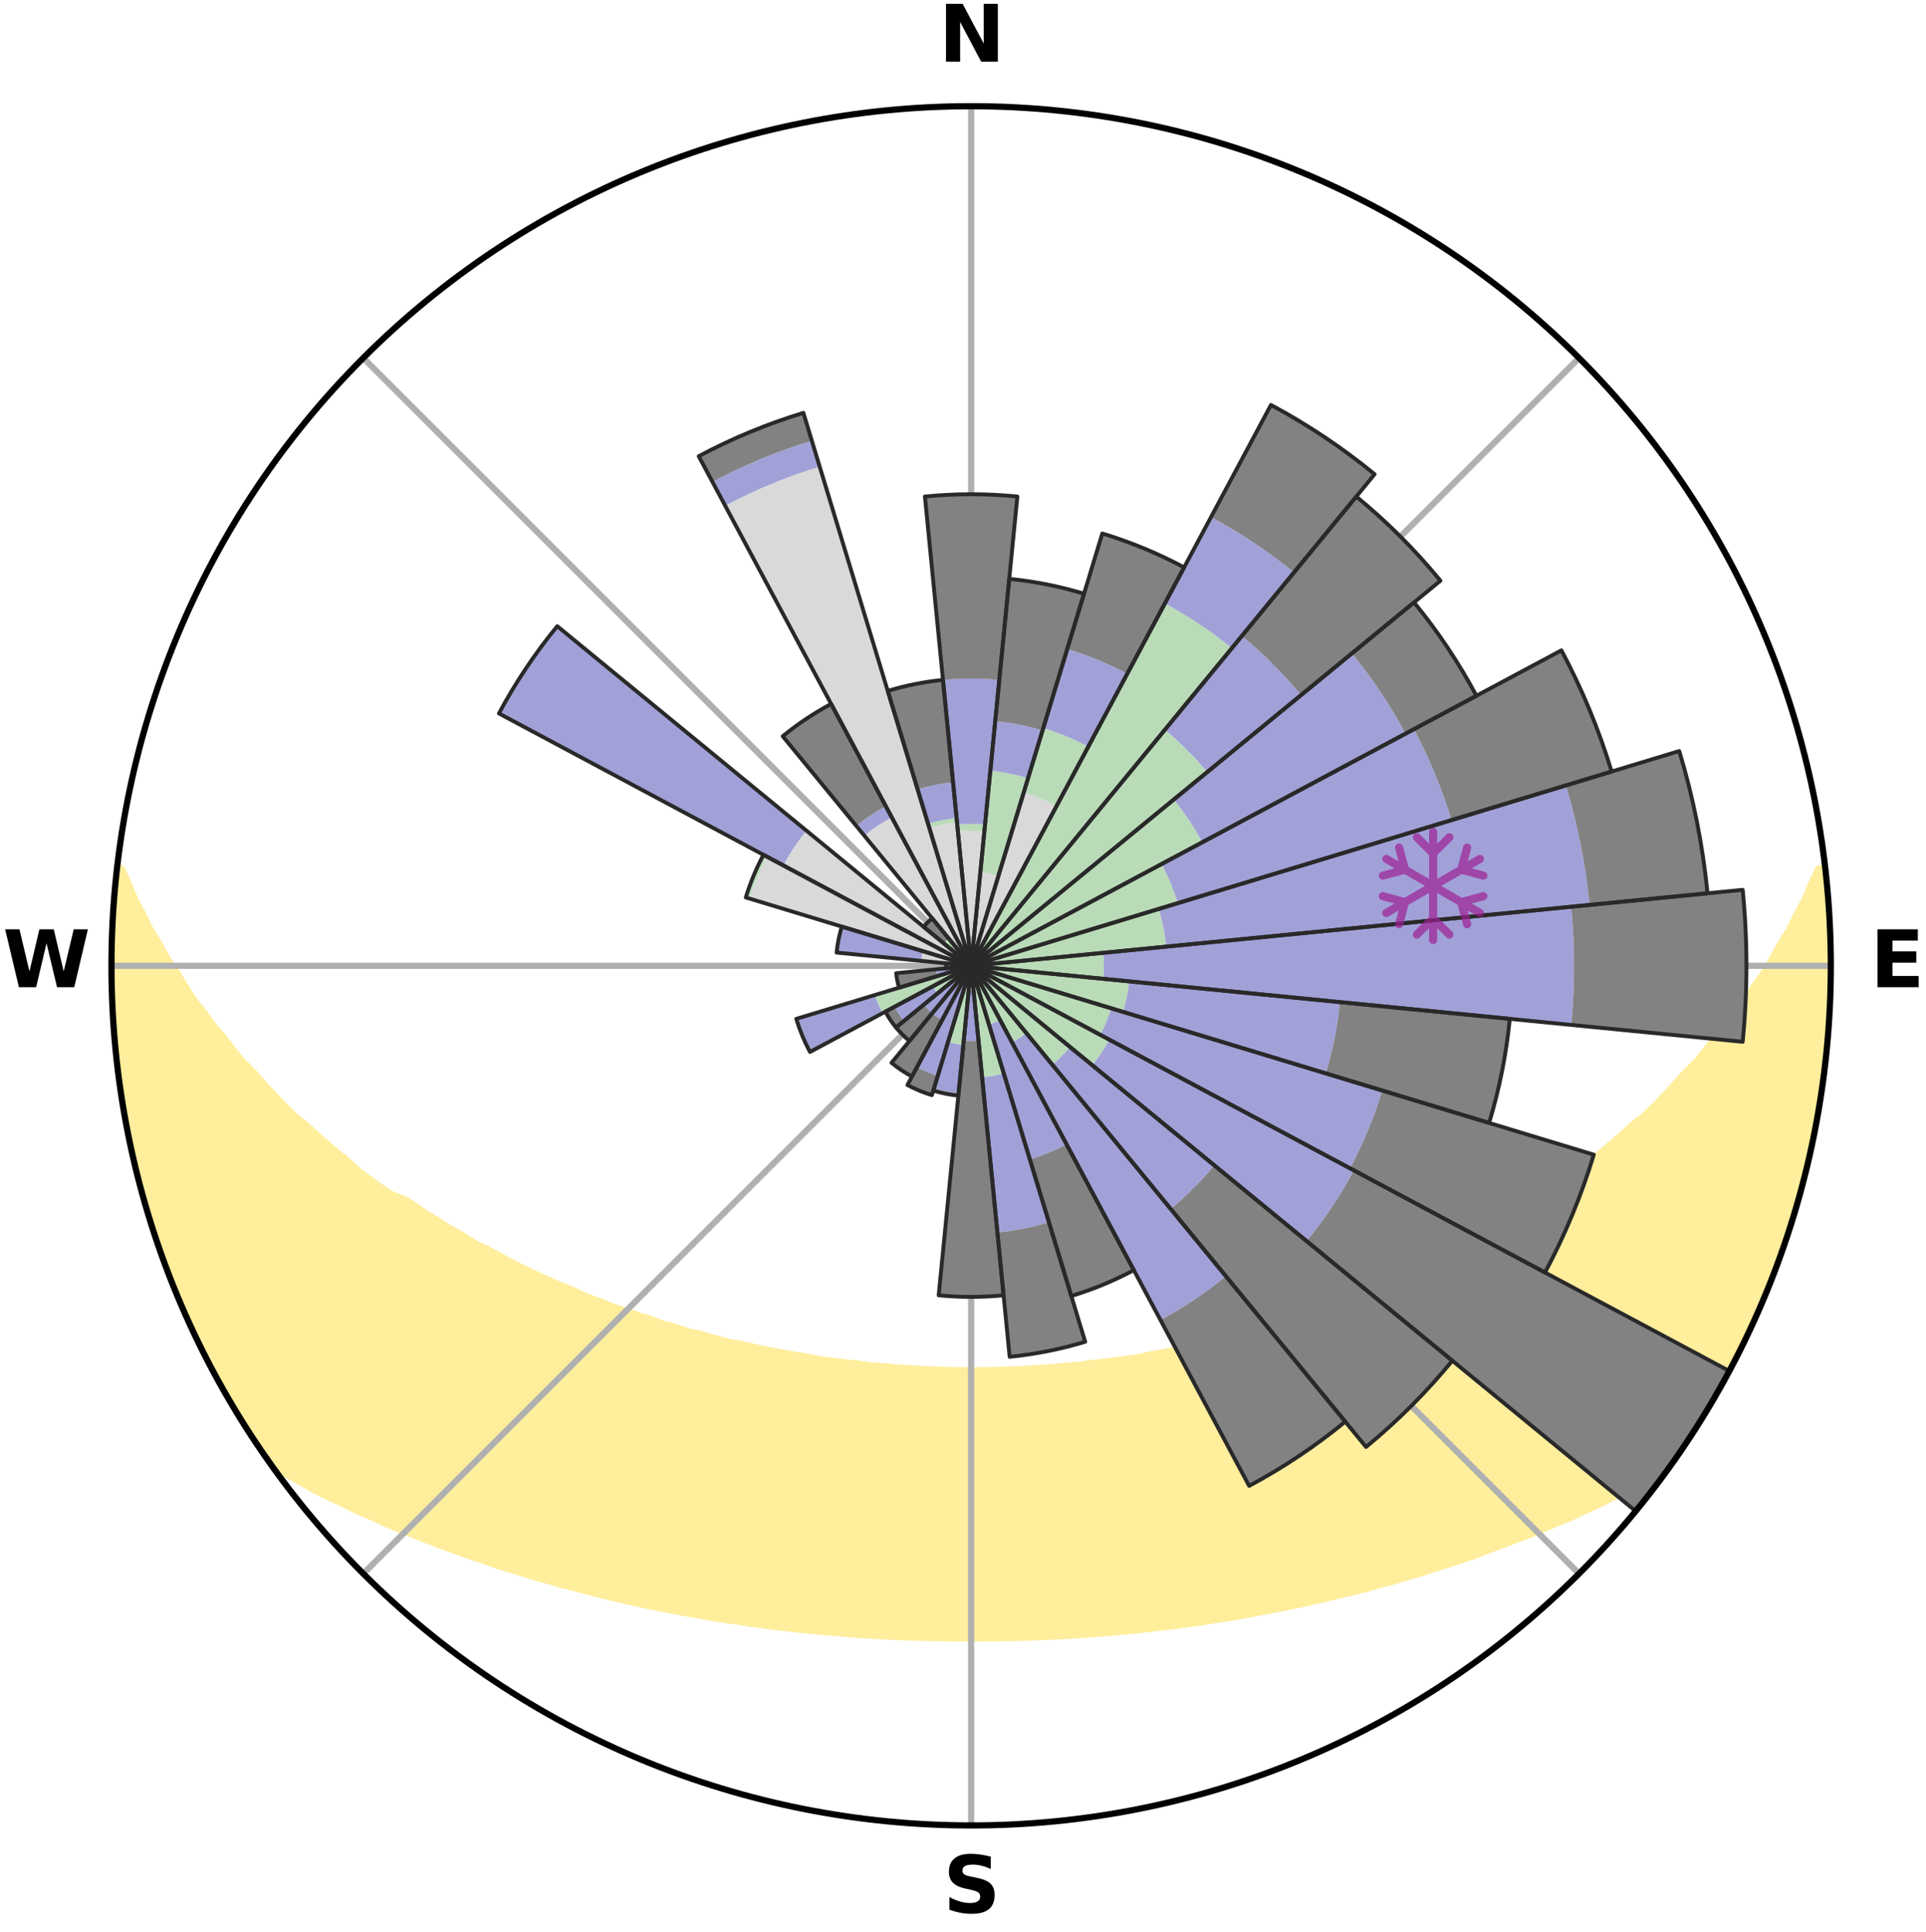 <?xml version="1.0" encoding="utf-8" standalone="no"?>
<!DOCTYPE svg PUBLIC "-//W3C//DTD SVG 1.1//EN"
  "http://www.w3.org/Graphics/SVG/1.1/DTD/svg11.dtd">
<svg xmlns:xlink="http://www.w3.org/1999/xlink" width="248.41pt" height="249.158pt" viewBox="0 0 248.41 249.158" xmlns="http://www.w3.org/2000/svg" version="1.1">
 <title>Ski Rose for Crystal Mountain</title>
 <defs>
  <style type="text/css">*{stroke-linejoin: round; stroke-linecap: butt}</style>
 </defs>
 <g id="figure_1">
  <g id="patch_1">
   <path d="M 0 249.158 
L 248.41 249.158 
L 248.41 0 
L 0 0 
z
" style="fill: #ffffff"/>
  </g>
  <g id="axes_1">
   <g id="patch_2">
    <path d="M 236.135 124.579 
C 236.135 110.018 233.267 95.599 227.695 82.147 
C 222.122 68.695 213.955 56.471 203.659 46.175 
C 193.363 35.879 181.139 27.711 167.687 22.139 
C 154.235 16.567 139.815 13.699 125.255 13.699 
C 110.694 13.699 96.275 16.567 82.823 22.139 
C 69.371 27.711 57.147 35.879 46.851 46.175 
C 36.555 56.471 28.387 68.695 22.815 82.147 
C 17.243 95.599 14.375 110.018 14.375 124.579 
C 14.375 139.14 17.243 153.559 22.815 167.011 
C 28.387 180.463 36.555 192.687 46.851 202.983 
C 57.147 213.279 69.371 221.447 82.823 227.019 
C 96.275 232.591 110.694 235.459 125.255 235.459 
C 139.815 235.459 154.235 232.591 167.687 227.019 
C 181.139 221.447 193.363 213.279 203.659 202.983 
C 213.955 192.687 222.122 180.463 227.695 167.011 
C 233.267 153.559 236.135 139.14 236.135 124.579 
M 125.255 124.579 
C 125.255 124.579 125.255 124.579 125.255 124.579 
C 125.255 124.579 125.255 124.579 125.255 124.579 
C 125.255 124.579 125.255 124.579 125.255 124.579 
C 125.255 124.579 125.255 124.579 125.255 124.579 
C 125.255 124.579 125.255 124.579 125.255 124.579 
C 125.255 124.579 125.255 124.579 125.255 124.579 
C 125.255 124.579 125.255 124.579 125.255 124.579 
C 125.255 124.579 125.255 124.579 125.255 124.579 
C 125.255 124.579 125.255 124.579 125.255 124.579 
C 125.255 124.579 125.255 124.579 125.255 124.579 
C 125.255 124.579 125.255 124.579 125.255 124.579 
C 125.255 124.579 125.255 124.579 125.255 124.579 
C 125.255 124.579 125.255 124.579 125.255 124.579 
C 125.255 124.579 125.255 124.579 125.255 124.579 
C 125.255 124.579 125.255 124.579 125.255 124.579 
C 125.255 124.579 125.255 124.579 125.255 124.579 
z
" style="fill: #ffffff"/>
   </g>
   <g id="PolyCollection_1">
    <defs>
     <path id="mb2223ef3e2" d="M 235.311 -137.118 
L 234.583 -137.035 
L 233.644 -135.016 
L 232.827 -133.045 
L 231.754 -131.093 
L 230.833 -129.189 
L 229.664 -127.313 
L 228.662 -125.481 
L 227.625 -123.686 
L 226.345 -121.932 
L 225.243 -120.213 
L 223.903 -118.545 
L 222.743 -116.907 
L 221.349 -115.326 
L 220.139 -113.768 
L 218.905 -112.25 
L 217.445 -110.801 
L 216.169 -109.365 
L 214.875 -107.969 
L 213.563 -106.613 
L 212.234 -105.296 
L 210.692 -104.067 
L 209.336 -102.834 
L 207.968 -101.641 
L 206.588 -100.487 
L 205.199 -99.373 
L 203.99 -98.234 
L 202.583 -97.196 
L 201.17 -96.195 
L 199.752 -95.234 
L 198.51 -94.236 
L 197.084 -93.347 
L 195.656 -92.495 
L 194.399 -91.599 
L 192.97 -90.818 
L 191.707 -89.986 
L 190.442 -89.185 
L 189.017 -88.504 
L 187.752 -87.766 
L 186.486 -87.056 
L 185.222 -86.376 
L 183.813 -85.82 
L 182.556 -85.197 
L 181.301 -84.601 
L 180.051 -84.032 
L 178.805 -83.489 
L 177.692 -82.869 
L 176.453 -82.375 
L 175.22 -81.905 
L 173.995 -81.458 
L 172.89 -80.929 
L 171.677 -80.527 
L 170.471 -80.145 
L 169.378 -79.679 
L 168.187 -79.338 
L 167.102 -78.911 
L 165.927 -78.607 
L 164.851 -78.217 
L 163.695 -77.948 
L 162.63 -77.593 
L 161.569 -77.254 
L 160.512 -76.931 
L 159.39 -76.723 
L 158.346 -76.431 
L 157.307 -76.153 
L 156.274 -75.889 
L 155.245 -75.639 
L 154.222 -75.402 
L 153.154 -75.267 
L 152.145 -75.054 
L 151.142 -74.851 
L 150.144 -74.66 
L 149.151 -74.48 
L 148.164 -74.309 
L 147.216 -74.072 
L 146.237 -73.924 
L 145.264 -73.784 
L 144.295 -73.653 
L 143.332 -73.53 
L 142.374 -73.414 
L 141.421 -73.306 
L 140.472 -73.205 
L 139.543 -73.057 
L 138.601 -72.972 
L 137.663 -72.894 
L 136.729 -72.82 
L 135.807 -72.712 
L 134.879 -72.653 
L 133.953 -72.599 
L 133.031 -72.55 
L 132.114 -72.478 
L 131.195 -72.442 
L 130.278 -72.409 
L 129.363 -72.38 
L 128.45 -72.344 
L 127.536 -72.328 
L 126.623 -72.315 
L 125.711 -72.305 
L 124.799 -72.305 
L 123.886 -72.316 
L 122.974 -72.33 
L 122.06 -72.348 
L 121.147 -72.385 
L 120.232 -72.415 
L 119.315 -72.449 
L 118.4 -72.513 
L 117.48 -72.559 
L 116.558 -72.61 
L 115.633 -72.665 
L 114.713 -72.765 
L 113.783 -72.834 
L 112.85 -72.909 
L 111.913 -72.989 
L 110.986 -73.128 
L 110.043 -73.223 
L 109.095 -73.326 
L 108.142 -73.435 
L 107.185 -73.551 
L 106.223 -73.675 
L 105.255 -73.807 
L 104.313 -74.021 
L 103.338 -74.174 
L 102.357 -74.335 
L 101.371 -74.506 
L 100.38 -74.688 
L 99.383 -74.88 
L 98.38 -75.083 
L 97.373 -75.297 
L 96.359 -75.524 
L 95.34 -75.763 
L 94.256 -75.921 
L 93.224 -76.186 
L 92.186 -76.464 
L 91.144 -76.757 
L 90.097 -77.065 
L 88.968 -77.289 
L 87.908 -77.628 
L 86.844 -77.984 
L 85.689 -78.254 
L 84.615 -78.644 
L 83.537 -79.052 
L 82.358 -79.375 
L 81.271 -79.821 
L 80.077 -80.182 
L 78.873 -80.564 
L 77.774 -81.071 
L 76.558 -81.496 
L 75.334 -81.943 
L 74.227 -82.515 
L 72.994 -83.009 
L 71.754 -83.527 
L 70.51 -84.07 
L 69.261 -84.639 
L 68.008 -85.235 
L 66.753 -85.857 
L 65.495 -86.508 
L 64.235 -87.186 
L 62.975 -87.894 
L 61.557 -88.54 
L 60.295 -89.309 
L 59.034 -90.107 
L 57.609 -90.852 
L 56.352 -91.714 
L 54.927 -92.529 
L 53.677 -93.456 
L 52.256 -94.342 
L 50.367 -95.08 
L 48.949 -96.05 
L 47.536 -97.057 
L 46.129 -98.104 
L 44.92 -99.25 
L 43.531 -100.371 
L 42.152 -101.533 
L 40.785 -102.734 
L 39.43 -103.974 
L 37.889 -105.21 
L 36.561 -106.534 
L 35.25 -107.898 
L 33.957 -109.301 
L 32.683 -110.744 
L 31.225 -112.2 
L 29.993 -113.725 
L 28.784 -115.29 
L 27.394 -116.877 
L 26.236 -118.523 
L 24.899 -120.197 
L 23.799 -121.922 
L 22.731 -123.684 
L 21.49 -125.485 
L 20.492 -127.322 
L 19.328 -129.204 
L 18.413 -131.114 
L 17.349 -133.071 
L 16.543 -135.047 
L 15.621 -137.07 
L 15.26 -137.111 
L 15.26 -137.111 
L 14.922 -135.203 
L 14.795 -133.272 
L 14.591 -131.348 
L 14.53 -129.413 
L 14.502 -127.479 
L 14.398 -125.546 
L 14.435 -123.612 
L 14.43 -121.677 
L 14.605 -119.748 
L 14.631 -117.813 
L 14.719 -115.88 
L 14.99 -113.962 
L 15.114 -112.03 
L 15.37 -110.113 
L 15.657 -108.2 
L 15.973 -106.291 
L 16.318 -104.389 
L 16.603 -102.474 
L 17.01 -100.582 
L 17.447 -98.697 
L 17.913 -96.819 
L 18.409 -94.948 
L 19.023 -93.112 
L 19.58 -91.26 
L 20.167 -89.417 
L 20.784 -87.584 
L 21.432 -85.761 
L 22.111 -83.95 
L 22.821 -82.149 
L 23.631 -80.392 
L 24.403 -78.618 
L 25.209 -76.86 
L 26.048 -75.116 
L 26.921 -73.39 
L 27.835 -71.684 
L 28.785 -69.999 
L 29.75 -68.323 
L 30.749 -66.666 
L 31.766 -65.02 
L 32.808 -63.39 
L 33.877 -61.777 
L 35.026 -60.219 
L 36.824 -59.144 
L 38.648 -58.123 
L 40.427 -57.104 
L 42.279 -56.179 
L 44.136 -55.297 
L 45.937 -54.404 
L 47.795 -53.6 
L 49.595 -52.781 
L 51.394 -51.996 
L 53.241 -51.297 
L 55.031 -50.578 
L 56.815 -49.891 
L 58.595 -49.233 
L 60.367 -48.606 
L 62.133 -48.006 
L 63.851 -47.383 
L 65.603 -46.839 
L 67.346 -46.32 
L 69.045 -45.776 
L 70.773 -45.307 
L 72.458 -44.812 
L 74.168 -44.389 
L 75.839 -43.94 
L 77.503 -43.513 
L 79.161 -43.108 
L 80.811 -42.723 
L 82.454 -42.359 
L 84.089 -42.013 
L 85.717 -41.687 
L 87.338 -41.378 
L 88.951 -41.087 
L 90.558 -40.812 
L 92.142 -40.518 
L 93.735 -40.276 
L 95.321 -40.049 
L 96.89 -39.804 
L 98.463 -39.607 
L 100.022 -39.393 
L 101.584 -39.224 
L 103.133 -39.04 
L 104.684 -38.895 
L 106.225 -38.74 
L 107.766 -38.62 
L 109.299 -38.491 
L 110.829 -38.375 
L 112.356 -38.274 
L 113.883 -38.199 
L 115.404 -38.121 
L 116.924 -38.056 
L 118.442 -38.014 
L 119.958 -37.972 
L 121.472 -37.943 
L 122.986 -37.926 
L 124.499 -37.922 
L 126.011 -37.922 
L 127.524 -37.928 
L 129.037 -37.945 
L 130.552 -37.967 
L 132.068 -38.007 
L 133.586 -38.06 
L 135.105 -38.125 
L 136.628 -38.19 
L 138.152 -38.279 
L 139.679 -38.382 
L 141.209 -38.498 
L 142.746 -38.605 
L 144.283 -38.747 
L 145.829 -38.88 
L 147.374 -39.049 
L 148.923 -39.233 
L 150.485 -39.403 
L 152.053 -39.587 
L 153.616 -39.815 
L 155.197 -40.026 
L 156.77 -40.287 
L 158.363 -40.53 
L 159.963 -40.787 
L 161.553 -41.1 
L 163.165 -41.392 
L 164.786 -41.701 
L 166.413 -42.028 
L 168.049 -42.373 
L 169.69 -42.739 
L 171.34 -43.123 
L 172.997 -43.53 
L 174.689 -43.909 
L 176.362 -44.357 
L 178.04 -44.829 
L 179.759 -45.275 
L 181.452 -45.793 
L 183.188 -46.286 
L 184.893 -46.857 
L 186.645 -47.401 
L 188.404 -47.973 
L 190.171 -48.572 
L 191.9 -49.251 
L 193.678 -49.908 
L 195.463 -50.596 
L 197.302 -51.263 
L 199.097 -52.014 
L 200.895 -52.799 
L 202.752 -53.566 
L 204.554 -54.421 
L 206.412 -55.264 
L 208.21 -56.196 
L 210.062 -57.12 
L 211.902 -58.092 
L 213.726 -59.114 
L 215.523 -60.191 
L 216.627 -61.781 
L 217.71 -63.384 
L 218.769 -65.004 
L 219.779 -66.654 
L 220.77 -68.316 
L 221.696 -70.015 
L 222.65 -71.698 
L 223.553 -73.408 
L 224.406 -75.144 
L 225.324 -76.849 
L 226.066 -78.637 
L 226.908 -80.379 
L 227.638 -82.171 
L 228.376 -83.959 
L 229.066 -85.765 
L 229.71 -87.59 
L 230.306 -89.429 
L 230.964 -91.249 
L 231.527 -93.1 
L 231.986 -94.98 
L 232.57 -96.826 
L 232.94 -98.726 
L 233.439 -100.595 
L 233.87 -102.481 
L 234.266 -104.375 
L 234.494 -106.299 
L 234.832 -108.203 
L 235.117 -110.115 
L 235.38 -112.032 
L 235.603 -113.954 
L 235.789 -115.88 
L 235.756 -117.821 
L 235.862 -119.75 
L 235.938 -121.681 
L 235.979 -123.613 
L 235.981 -125.545 
L 235.953 -127.478 
L 235.89 -129.41 
L 235.795 -131.34 
L 235.663 -133.268 
L 235.503 -135.195 
L 235.311 -137.118 
z
" style="stroke: #ffee9c"/>
    </defs>
    <g clip-path="url(#pe86962a445)">
     <use xlink:href="#mb2223ef3e2" x="0" y="249.158" style="fill: #ffee9c; stroke: #ffee9c"/>
    </g>
   </g>
   <g id="matplotlib.axis_1">
    <g id="xtick_1">
     <g id="line2d_1">
      <path d="M 125.255 124.579 
L 125.255 13.699 
" clip-path="url(#pe86962a445)" style="fill: none; stroke: #b0b0b0; stroke-width: 0.8; stroke-linecap: square"/>
     </g>
     <g id="text_1">
      <!-- N -->
      <g transform="translate(121.07 7.958) scale(0.1 -0.1)">
       <defs>
        <path id="DejaVuSans-Bold-4e" d="M 588 4666 
L 1931 4666 
L 3628 1466 
L 3628 4666 
L 4769 4666 
L 4769 0 
L 3425 0 
L 1728 3200 
L 1728 0 
L 588 0 
L 588 4666 
z
" transform="scale(0.016)"/>
       </defs>
       <use xlink:href="#DejaVuSans-Bold-4e"/>
      </g>
     </g>
    </g>
    <g id="xtick_2">
     <g id="line2d_2">
      <path d="M 125.255 124.579 
L 203.659 46.175 
" clip-path="url(#pe86962a445)" style="fill: none; stroke: #b0b0b0; stroke-width: 0.8; stroke-linecap: square"/>
     </g>
    </g>
    <g id="xtick_3">
     <g id="line2d_3">
      <path d="M 125.255 124.579 
L 236.135 124.579 
" clip-path="url(#pe86962a445)" style="fill: none; stroke: #b0b0b0; stroke-width: 0.8; stroke-linecap: square"/>
     </g>
     <g id="text_2">
      <!-- E -->
      <g transform="translate(241.219 127.338) scale(0.1 -0.1)">
       <defs>
        <path id="DejaVuSans-Bold-45" d="M 588 4666 
L 3834 4666 
L 3834 3756 
L 1791 3756 
L 1791 2888 
L 3713 2888 
L 3713 1978 
L 1791 1978 
L 1791 909 
L 3903 909 
L 3903 0 
L 588 0 
L 588 4666 
z
" transform="scale(0.016)"/>
       </defs>
       <use xlink:href="#DejaVuSans-Bold-45"/>
      </g>
     </g>
    </g>
    <g id="xtick_4">
     <g id="line2d_4">
      <path d="M 125.255 124.579 
L 203.659 202.983 
" clip-path="url(#pe86962a445)" style="fill: none; stroke: #b0b0b0; stroke-width: 0.8; stroke-linecap: square"/>
     </g>
    </g>
    <g id="xtick_5">
     <g id="line2d_5">
      <path d="M 125.255 124.579 
L 125.255 235.459 
" clip-path="url(#pe86962a445)" style="fill: none; stroke: #b0b0b0; stroke-width: 0.8; stroke-linecap: square"/>
     </g>
     <g id="text_3">
      <!-- S -->
      <g transform="translate(121.654 246.718) scale(0.1 -0.1)">
       <defs>
        <path id="DejaVuSans-Bold-53" d="M 3834 4519 
L 3834 3531 
Q 3450 3703 3084 3790 
Q 2719 3878 2394 3878 
Q 1963 3878 1756 3759 
Q 1550 3641 1550 3391 
Q 1550 3203 1689 3098 
Q 1828 2994 2194 2919 
L 2706 2816 
Q 3484 2659 3812 2340 
Q 4141 2022 4141 1434 
Q 4141 663 3683 286 
Q 3225 -91 2284 -91 
Q 1841 -91 1394 -6 
Q 947 78 500 244 
L 500 1259 
Q 947 1022 1364 901 
Q 1781 781 2169 781 
Q 2563 781 2772 912 
Q 2981 1044 2981 1288 
Q 2981 1506 2839 1625 
Q 2697 1744 2272 1838 
L 1806 1941 
Q 1106 2091 782 2419 
Q 459 2747 459 3303 
Q 459 4000 909 4375 
Q 1359 4750 2203 4750 
Q 2588 4750 2994 4692 
Q 3400 4634 3834 4519 
z
" transform="scale(0.016)"/>
       </defs>
       <use xlink:href="#DejaVuSans-Bold-53"/>
      </g>
     </g>
    </g>
    <g id="xtick_6">
     <g id="line2d_6">
      <path d="M 125.255 124.579 
L 46.851 202.983 
" clip-path="url(#pe86962a445)" style="fill: none; stroke: #b0b0b0; stroke-width: 0.8; stroke-linecap: square"/>
     </g>
    </g>
    <g id="xtick_7">
     <g id="line2d_7">
      <path d="M 125.255 124.579 
L 14.375 124.579 
" clip-path="url(#pe86962a445)" style="fill: none; stroke: #b0b0b0; stroke-width: 0.8; stroke-linecap: square"/>
     </g>
     <g id="text_4">
      <!-- W -->
      <g transform="translate(0.36 127.338) scale(0.1 -0.1)">
       <defs>
        <path id="DejaVuSans-Bold-57" d="M 191 4666 
L 1344 4666 
L 2150 1275 
L 2950 4666 
L 4109 4666 
L 4909 1275 
L 5716 4666 
L 6859 4666 
L 5759 0 
L 4372 0 
L 3525 3547 
L 2688 0 
L 1300 0 
L 191 4666 
z
" transform="scale(0.016)"/>
       </defs>
       <use xlink:href="#DejaVuSans-Bold-57"/>
      </g>
     </g>
    </g>
    <g id="xtick_8">
     <g id="line2d_8">
      <path d="M 125.255 124.579 
L 46.851 46.175 
" clip-path="url(#pe86962a445)" style="fill: none; stroke: #b0b0b0; stroke-width: 0.8; stroke-linecap: square"/>
     </g>
    </g>
   </g>
   <g id="matplotlib.axis_2"/>
   <g id="patch_3">
    <path d="M 125.255 124.579 
C 125.255 124.579 125.255 124.579 125.255 124.579 
C 125.255 124.579 125.255 124.579 125.255 124.579 
L 126.964 107.229 
C 126.396 107.173 125.825 107.145 125.255 107.145 
C 124.684 107.145 124.114 107.173 123.546 107.229 
z
" clip-path="url(#pe86962a445)" style="fill: #d9d9d9"/>
   </g>
   <g id="patch_4">
    <path d="M 125.255 124.579 
C 125.255 124.579 125.255 124.579 125.255 124.579 
C 125.255 124.579 125.255 124.579 125.255 124.579 
L 128.771 112.987 
C 128.392 112.872 128.007 112.776 127.618 112.698 
C 127.229 112.621 126.837 112.563 126.442 112.524 
z
" clip-path="url(#pe86962a445)" style="fill: #d9d9d9"/>
   </g>
   <g id="patch_5">
    <path d="M 125.255 124.579 
C 125.255 124.579 125.255 124.579 125.255 124.579 
C 125.255 124.579 125.255 124.579 125.255 124.579 
L 136.26 103.99 
C 135.586 103.63 134.895 103.303 134.189 103.01 
C 133.483 102.718 132.763 102.46 132.032 102.239 
z
" clip-path="url(#pe86962a445)" style="fill: #d9d9d9"/>
   </g>
   <g id="patch_6">
    <path d="M 125.255 124.579 
C 125.255 124.579 125.255 124.579 125.255 124.579 
C 125.255 124.579 125.255 124.579 125.255 124.579 
L 125.255 124.579 
C 125.255 124.579 125.255 124.579 125.255 124.579 
C 125.255 124.579 125.255 124.579 125.255 124.579 
z
" clip-path="url(#pe86962a445)" style="fill: #d9d9d9"/>
   </g>
   <g id="patch_7">
    <path d="M 125.255 124.579 
C 125.255 124.579 125.255 124.579 125.255 124.579 
C 125.255 124.579 125.255 124.579 125.255 124.579 
L 125.255 124.579 
C 125.255 124.579 125.255 124.579 125.255 124.579 
C 125.255 124.579 125.255 124.579 125.255 124.579 
z
" clip-path="url(#pe86962a445)" style="fill: #d9d9d9"/>
   </g>
   <g id="patch_8">
    <path d="M 125.255 124.579 
C 125.255 124.579 125.255 124.579 125.255 124.579 
C 125.255 124.579 125.255 124.579 125.255 124.579 
L 125.255 124.579 
C 125.255 124.579 125.255 124.579 125.255 124.579 
C 125.255 124.579 125.255 124.579 125.255 124.579 
z
" clip-path="url(#pe86962a445)" style="fill: #d9d9d9"/>
   </g>
   <g id="patch_9">
    <path d="M 125.255 124.579 
C 125.255 124.579 125.255 124.579 125.255 124.579 
C 125.255 124.579 125.255 124.579 125.255 124.579 
L 125.255 124.579 
C 125.255 124.579 125.255 124.579 125.255 124.579 
C 125.255 124.579 125.255 124.579 125.255 124.579 
z
" clip-path="url(#pe86962a445)" style="fill: #d9d9d9"/>
   </g>
   <g id="patch_10">
    <path d="M 125.255 124.579 
C 125.255 124.579 125.255 124.579 125.255 124.579 
C 125.255 124.579 125.255 124.579 125.255 124.579 
L 125.255 124.579 
C 125.255 124.579 125.255 124.579 125.255 124.579 
C 125.255 124.579 125.255 124.579 125.255 124.579 
z
" clip-path="url(#pe86962a445)" style="fill: #d9d9d9"/>
   </g>
   <g id="patch_11">
    <path d="M 125.255 124.579 
C 125.255 124.579 125.255 124.579 125.255 124.579 
C 125.255 124.579 125.255 124.579 125.255 124.579 
L 125.255 124.579 
C 125.255 124.579 125.255 124.579 125.255 124.579 
C 125.255 124.579 125.255 124.579 125.255 124.579 
z
" clip-path="url(#pe86962a445)" style="fill: #d9d9d9"/>
   </g>
   <g id="patch_12">
    <path d="M 125.255 124.579 
C 125.255 124.579 125.255 124.579 125.255 124.579 
C 125.255 124.579 125.255 124.579 125.255 124.579 
L 125.255 124.579 
C 125.255 124.579 125.255 124.579 125.255 124.579 
C 125.255 124.579 125.255 124.579 125.255 124.579 
z
" clip-path="url(#pe86962a445)" style="fill: #d9d9d9"/>
   </g>
   <g id="patch_13">
    <path d="M 125.255 124.579 
C 125.255 124.579 125.255 124.579 125.255 124.579 
C 125.255 124.579 125.255 124.579 125.255 124.579 
L 125.255 124.579 
C 125.255 124.579 125.255 124.579 125.255 124.579 
C 125.255 124.579 125.255 124.579 125.255 124.579 
z
" clip-path="url(#pe86962a445)" style="fill: #d9d9d9"/>
   </g>
   <g id="patch_14">
    <path d="M 125.255 124.579 
C 125.255 124.579 125.255 124.579 125.255 124.579 
C 125.255 124.579 125.255 124.579 125.255 124.579 
L 125.255 124.579 
C 125.255 124.579 125.255 124.579 125.255 124.579 
C 125.255 124.579 125.255 124.579 125.255 124.579 
z
" clip-path="url(#pe86962a445)" style="fill: #d9d9d9"/>
   </g>
   <g id="patch_15">
    <path d="M 125.255 124.579 
C 125.255 124.579 125.255 124.579 125.255 124.579 
C 125.255 124.579 125.255 124.579 125.255 124.579 
L 125.255 124.579 
C 125.255 124.579 125.255 124.579 125.255 124.579 
C 125.255 124.579 125.255 124.579 125.255 124.579 
z
" clip-path="url(#pe86962a445)" style="fill: #d9d9d9"/>
   </g>
   <g id="patch_16">
    <path d="M 125.255 124.579 
C 125.255 124.579 125.255 124.579 125.255 124.579 
C 125.255 124.579 125.255 124.579 125.255 124.579 
L 125.255 124.579 
C 125.255 124.579 125.255 124.579 125.255 124.579 
C 125.255 124.579 125.255 124.579 125.255 124.579 
z
" clip-path="url(#pe86962a445)" style="fill: #d9d9d9"/>
   </g>
   <g id="patch_17">
    <path d="M 125.255 124.579 
C 125.255 124.579 125.255 124.579 125.255 124.579 
C 125.255 124.579 125.255 124.579 125.255 124.579 
L 125.255 124.579 
C 125.255 124.579 125.255 124.579 125.255 124.579 
C 125.255 124.579 125.255 124.579 125.255 124.579 
z
" clip-path="url(#pe86962a445)" style="fill: #d9d9d9"/>
   </g>
   <g id="patch_18">
    <path d="M 125.255 124.579 
C 125.255 124.579 125.255 124.579 125.255 124.579 
C 125.255 124.579 125.255 124.579 125.255 124.579 
L 125.255 124.579 
C 125.255 124.579 125.255 124.579 125.255 124.579 
C 125.255 124.579 125.255 124.579 125.255 124.579 
z
" clip-path="url(#pe86962a445)" style="fill: #d9d9d9"/>
   </g>
   <g id="patch_19">
    <path d="M 125.255 124.579 
C 125.255 124.579 125.255 124.579 125.255 124.579 
C 125.255 124.579 125.255 124.579 125.255 124.579 
L 125.255 124.579 
C 125.255 124.579 125.255 124.579 125.255 124.579 
C 125.255 124.579 125.255 124.579 125.255 124.579 
z
" clip-path="url(#pe86962a445)" style="fill: #d9d9d9"/>
   </g>
   <g id="patch_20">
    <path d="M 125.255 124.579 
C 125.255 124.579 125.255 124.579 125.255 124.579 
C 125.255 124.579 125.255 124.579 125.255 124.579 
L 125.255 124.579 
C 125.255 124.579 125.255 124.579 125.255 124.579 
C 125.255 124.579 125.255 124.579 125.255 124.579 
z
" clip-path="url(#pe86962a445)" style="fill: #d9d9d9"/>
   </g>
   <g id="patch_21">
    <path d="M 125.255 124.579 
C 125.255 124.579 125.255 124.579 125.255 124.579 
C 125.255 124.579 125.255 124.579 125.255 124.579 
L 125.255 124.579 
C 125.255 124.579 125.255 124.579 125.255 124.579 
C 125.255 124.579 125.255 124.579 125.255 124.579 
z
" clip-path="url(#pe86962a445)" style="fill: #d9d9d9"/>
   </g>
   <g id="patch_22">
    <path d="M 125.255 124.579 
C 125.255 124.579 125.255 124.579 125.255 124.579 
C 125.255 124.579 125.255 124.579 125.255 124.579 
L 125.255 124.579 
C 125.255 124.579 125.255 124.579 125.255 124.579 
C 125.255 124.579 125.255 124.579 125.255 124.579 
z
" clip-path="url(#pe86962a445)" style="fill: #d9d9d9"/>
   </g>
   <g id="patch_23">
    <path d="M 125.255 124.579 
C 125.255 124.579 125.255 124.579 125.255 124.579 
C 125.255 124.579 125.255 124.579 125.255 124.579 
L 125.255 124.579 
C 125.255 124.579 125.255 124.579 125.255 124.579 
C 125.255 124.579 125.255 124.579 125.255 124.579 
z
" clip-path="url(#pe86962a445)" style="fill: #d9d9d9"/>
   </g>
   <g id="patch_24">
    <path d="M 125.255 124.579 
C 125.255 124.579 125.255 124.579 125.255 124.579 
C 125.255 124.579 125.255 124.579 125.255 124.579 
L 125.255 124.579 
C 125.255 124.579 125.255 124.579 125.255 124.579 
C 125.255 124.579 125.255 124.579 125.255 124.579 
z
" clip-path="url(#pe86962a445)" style="fill: #d9d9d9"/>
   </g>
   <g id="patch_25">
    <path d="M 125.255 124.579 
C 125.255 124.579 125.255 124.579 125.255 124.579 
C 125.255 124.579 125.255 124.579 125.255 124.579 
L 125.255 124.579 
C 125.255 124.579 125.255 124.579 125.255 124.579 
C 125.255 124.579 125.255 124.579 125.255 124.579 
z
" clip-path="url(#pe86962a445)" style="fill: #d9d9d9"/>
   </g>
   <g id="patch_26">
    <path d="M 125.255 124.579 
C 125.255 124.579 125.255 124.579 125.255 124.579 
C 125.255 124.579 125.255 124.579 125.255 124.579 
L 125.255 124.579 
C 125.255 124.579 125.255 124.579 125.255 124.579 
C 125.255 124.579 125.255 124.579 125.255 124.579 
z
" clip-path="url(#pe86962a445)" style="fill: #d9d9d9"/>
   </g>
   <g id="patch_27">
    <path d="M 125.255 124.579 
C 125.255 124.579 125.255 124.579 125.255 124.579 
C 125.255 124.579 125.255 124.579 125.255 124.579 
L 125.255 124.579 
C 125.255 124.579 125.255 124.579 125.255 124.579 
C 125.255 124.579 125.255 124.579 125.255 124.579 
z
" clip-path="url(#pe86962a445)" style="fill: #d9d9d9"/>
   </g>
   <g id="patch_28">
    <path d="M 125.255 124.579 
C 125.255 124.579 125.255 124.579 125.255 124.579 
C 125.255 124.579 125.255 124.579 125.255 124.579 
L 119.059 122.699 
C 118.997 122.902 118.946 123.108 118.904 123.316 
C 118.863 123.524 118.832 123.733 118.811 123.944 
z
" clip-path="url(#pe86962a445)" style="fill: #d9d9d9"/>
   </g>
   <g id="patch_29">
    <path d="M 125.255 124.579 
C 125.255 124.579 125.255 124.579 125.255 124.579 
C 125.255 124.579 125.255 124.579 125.255 124.579 
L 98.931 110.509 
C 98.471 111.37 98.053 112.254 97.679 113.157 
C 97.305 114.059 96.976 114.98 96.692 115.915 
z
" clip-path="url(#pe86962a445)" style="fill: #d9d9d9"/>
   </g>
   <g id="patch_30">
    <path d="M 125.255 124.579 
C 125.255 124.579 125.255 124.579 125.255 124.579 
C 125.255 124.579 125.255 124.579 125.255 124.579 
L 104.02 107.152 
C 103.449 107.847 102.913 108.57 102.414 109.317 
C 101.914 110.065 101.452 110.836 101.028 111.629 
z
" clip-path="url(#pe86962a445)" style="fill: #d9d9d9"/>
   </g>
   <g id="patch_31">
    <path d="M 125.255 124.579 
C 125.255 124.579 125.255 124.579 125.255 124.579 
C 125.255 124.579 125.255 124.579 125.255 124.579 
L 125.255 124.579 
C 125.255 124.579 125.255 124.579 125.255 124.579 
C 125.255 124.579 125.255 124.579 125.255 124.579 
z
" clip-path="url(#pe86962a445)" style="fill: #d9d9d9"/>
   </g>
   <g id="patch_32">
    <path d="M 125.255 124.579 
C 125.255 124.579 125.255 124.579 125.255 124.579 
C 125.255 124.579 125.255 124.579 125.255 124.579 
L 115.017 105.426 
C 114.39 105.761 113.78 106.127 113.189 106.522 
C 112.598 106.917 112.027 107.34 111.477 107.791 
z
" clip-path="url(#pe86962a445)" style="fill: #d9d9d9"/>
   </g>
   <g id="patch_33">
    <path d="M 125.255 124.579 
C 125.255 124.579 125.255 124.579 125.255 124.579 
C 125.255 124.579 125.255 124.579 125.255 124.579 
L 105.722 60.187 
C 103.614 60.827 101.539 61.569 99.504 62.412 
C 97.47 63.255 95.477 64.197 93.535 65.235 
z
" clip-path="url(#pe86962a445)" style="fill: #d9d9d9"/>
   </g>
   <g id="patch_34">
    <path d="M 125.255 124.579 
C 125.255 124.579 125.255 124.579 125.255 124.579 
C 125.255 124.579 125.255 124.579 125.255 124.579 
L 123.432 106.071 
C 122.826 106.13 122.224 106.22 121.627 106.339 
C 121.03 106.457 120.439 106.605 119.856 106.782 
z
" clip-path="url(#pe86962a445)" style="fill: #d9d9d9"/>
   </g>
   <g id="patch_35">
    <path d="M 123.546 107.229 
C 124.114 107.173 124.684 107.145 125.255 107.145 
C 125.825 107.145 126.396 107.173 126.964 107.229 
L 127.05 106.353 
C 126.453 106.295 125.854 106.265 125.255 106.265 
C 124.655 106.265 124.056 106.295 123.46 106.353 
z
" clip-path="url(#pe86962a445)" style="fill: #badbb8"/>
   </g>
   <g id="patch_36">
    <path d="M 126.442 112.524 
C 126.837 112.563 127.229 112.621 127.618 112.698 
C 128.007 112.776 128.392 112.872 128.771 112.987 
L 132.595 100.382 
C 131.803 100.142 130.999 99.941 130.188 99.78 
C 129.376 99.618 128.557 99.497 127.733 99.415 
z
" clip-path="url(#pe86962a445)" style="fill: #badbb8"/>
   </g>
   <g id="patch_37">
    <path d="M 132.032 102.239 
C 132.763 102.46 133.483 102.718 134.189 103.01 
C 134.895 103.303 135.586 103.63 136.26 103.99 
L 140.363 96.314 
C 139.438 95.82 138.489 95.371 137.52 94.969 
C 136.55 94.568 135.562 94.214 134.558 93.91 
z
" clip-path="url(#pe86962a445)" style="fill: #badbb8"/>
   </g>
   <g id="patch_38">
    <path d="M 125.255 124.579 
C 125.255 124.579 125.255 124.579 125.255 124.579 
C 125.255 124.579 125.255 124.579 125.255 124.579 
L 158.877 83.61 
C 157.536 82.509 156.142 81.475 154.7 80.512 
C 153.257 79.548 151.769 78.655 150.239 77.838 
z
" clip-path="url(#pe86962a445)" style="fill: #badbb8"/>
   </g>
   <g id="patch_39">
    <path d="M 125.255 124.579 
C 125.255 124.579 125.255 124.579 125.255 124.579 
C 125.255 124.579 125.255 124.579 125.255 124.579 
L 155.7 99.593 
C 154.882 98.597 154.016 97.641 153.105 96.729 
C 152.193 95.818 151.237 94.952 150.241 94.134 
z
" clip-path="url(#pe86962a445)" style="fill: #badbb8"/>
   </g>
   <g id="patch_40">
    <path d="M 125.255 124.579 
C 125.255 124.579 125.255 124.579 125.255 124.579 
C 125.255 124.579 125.255 124.579 125.255 124.579 
L 155.064 108.646 
C 154.542 107.67 153.973 106.721 153.359 105.801 
C 152.744 104.881 152.084 103.992 151.383 103.137 
z
" clip-path="url(#pe86962a445)" style="fill: #badbb8"/>
   </g>
   <g id="patch_41">
    <path d="M 125.255 124.579 
C 125.255 124.579 125.255 124.579 125.255 124.579 
C 125.255 124.579 125.255 124.579 125.255 124.579 
L 151.905 116.495 
C 151.641 115.622 151.333 114.764 150.985 113.921 
C 150.636 113.079 150.246 112.255 149.816 111.451 
z
" clip-path="url(#pe86962a445)" style="fill: #badbb8"/>
   </g>
   <g id="patch_42">
    <path d="M 125.255 124.579 
C 125.255 124.579 125.255 124.579 125.255 124.579 
C 125.255 124.579 125.255 124.579 125.255 124.579 
L 150.418 122.101 
C 150.337 121.277 150.216 120.458 150.054 119.646 
C 149.893 118.834 149.692 118.031 149.451 117.239 
z
" clip-path="url(#pe86962a445)" style="fill: #badbb8"/>
   </g>
   <g id="patch_43">
    <path d="M 125.255 124.579 
C 125.255 124.579 125.255 124.579 125.255 124.579 
C 125.255 124.579 125.255 124.579 125.255 124.579 
L 142.303 126.258 
C 142.358 125.7 142.386 125.14 142.386 124.579 
C 142.386 124.018 142.358 123.458 142.303 122.9 
z
" clip-path="url(#pe86962a445)" style="fill: #badbb8"/>
   </g>
   <g id="patch_44">
    <path d="M 125.255 124.579 
C 125.255 124.579 125.255 124.579 125.255 124.579 
C 125.255 124.579 125.255 124.579 125.255 124.579 
L 144.849 130.523 
C 145.043 129.881 145.206 129.231 145.337 128.574 
C 145.468 127.916 145.566 127.253 145.632 126.586 
z
" clip-path="url(#pe86962a445)" style="fill: #badbb8"/>
   </g>
   <g id="patch_45">
    <path d="M 125.255 124.579 
C 125.255 124.579 125.255 124.579 125.255 124.579 
C 125.255 124.579 125.255 124.579 125.255 124.579 
L 141.903 133.478 
C 142.195 132.933 142.459 132.374 142.695 131.803 
C 142.932 131.232 143.14 130.65 143.319 130.059 
z
" clip-path="url(#pe86962a445)" style="fill: #badbb8"/>
   </g>
   <g id="patch_46">
    <path d="M 125.255 124.579 
C 125.255 124.579 125.255 124.579 125.255 124.579 
C 125.255 124.579 125.255 124.579 125.255 124.579 
L 140.884 137.405 
C 141.303 136.894 141.698 136.362 142.065 135.812 
C 142.433 135.261 142.774 134.693 143.085 134.11 
z
" clip-path="url(#pe86962a445)" style="fill: #badbb8"/>
   </g>
   <g id="patch_47">
    <path d="M 125.255 124.579 
C 125.255 124.579 125.255 124.579 125.255 124.579 
C 125.255 124.579 125.255 124.579 125.255 124.579 
L 135.727 137.34 
C 136.145 136.997 136.546 136.634 136.928 136.252 
C 137.31 135.87 137.673 135.469 138.016 135.052 
z
" clip-path="url(#pe86962a445)" style="fill: #badbb8"/>
   </g>
   <g id="patch_48">
    <path d="M 125.255 124.579 
C 125.255 124.579 125.255 124.579 125.255 124.579 
C 125.255 124.579 125.255 124.579 125.255 124.579 
L 130.542 134.47 
C 130.865 134.297 131.18 134.108 131.486 133.904 
C 131.791 133.7 132.086 133.481 132.369 133.248 
z
" clip-path="url(#pe86962a445)" style="fill: #badbb8"/>
   </g>
   <g id="patch_49">
    <path d="M 125.255 124.579 
C 125.255 124.579 125.255 124.579 125.255 124.579 
C 125.255 124.579 125.255 124.579 125.255 124.579 
L 127.557 132.168 
C 127.805 132.092 128.05 132.005 128.29 131.906 
C 128.529 131.806 128.764 131.695 128.993 131.573 
z
" clip-path="url(#pe86962a445)" style="fill: #badbb8"/>
   </g>
   <g id="patch_50">
    <path d="M 125.255 124.579 
C 125.255 124.579 125.255 124.579 125.255 124.579 
C 125.255 124.579 125.255 124.579 125.255 124.579 
L 126.674 138.988 
C 127.146 138.941 127.615 138.872 128.079 138.779 
C 128.544 138.687 129.004 138.572 129.458 138.434 
z
" clip-path="url(#pe86962a445)" style="fill: #badbb8"/>
   </g>
   <g id="patch_51">
    <path d="M 125.255 124.579 
C 125.255 124.579 125.255 124.579 125.255 124.579 
C 125.255 124.579 125.255 124.579 125.255 124.579 
L 124.938 127.801 
C 125.043 127.811 125.149 127.817 125.255 127.817 
C 125.361 127.817 125.467 127.811 125.572 127.801 
z
" clip-path="url(#pe86962a445)" style="fill: #badbb8"/>
   </g>
   <g id="patch_52">
    <path d="M 125.255 124.579 
C 125.255 124.579 125.255 124.579 125.255 124.579 
C 125.255 124.579 125.255 124.579 125.255 124.579 
L 122.283 134.376 
C 122.604 134.473 122.929 134.555 123.258 134.62 
C 123.586 134.685 123.918 134.735 124.251 134.768 
z
" clip-path="url(#pe86962a445)" style="fill: #badbb8"/>
   </g>
   <g id="patch_53">
    <path d="M 125.255 124.579 
C 125.255 124.579 125.255 124.579 125.255 124.579 
C 125.255 124.579 125.255 124.579 125.255 124.579 
L 125.255 124.579 
C 125.255 124.579 125.255 124.579 125.255 124.579 
C 125.255 124.579 125.255 124.579 125.255 124.579 
z
" clip-path="url(#pe86962a445)" style="fill: #badbb8"/>
   </g>
   <g id="patch_54">
    <path d="M 125.255 124.579 
C 125.255 124.579 125.255 124.579 125.255 124.579 
C 125.255 124.579 125.255 124.579 125.255 124.579 
L 125.255 124.579 
C 125.255 124.579 125.255 124.579 125.255 124.579 
C 125.255 124.579 125.255 124.579 125.255 124.579 
z
" clip-path="url(#pe86962a445)" style="fill: #badbb8"/>
   </g>
   <g id="patch_55">
    <path d="M 125.255 124.579 
C 125.255 124.579 125.255 124.579 125.255 124.579 
C 125.255 124.579 125.255 124.579 125.255 124.579 
L 125.255 124.579 
C 125.255 124.579 125.255 124.579 125.255 124.579 
C 125.255 124.579 125.255 124.579 125.255 124.579 
z
" clip-path="url(#pe86962a445)" style="fill: #badbb8"/>
   </g>
   <g id="patch_56">
    <path d="M 125.255 124.579 
C 125.255 124.579 125.255 124.579 125.255 124.579 
C 125.255 124.579 125.255 124.579 125.255 124.579 
L 120.31 127.222 
C 120.396 127.384 120.49 127.542 120.592 127.694 
C 120.694 127.847 120.804 127.995 120.92 128.136 
z
" clip-path="url(#pe86962a445)" style="fill: #badbb8"/>
   </g>
   <g id="patch_57">
    <path d="M 125.255 124.579 
C 125.255 124.579 125.255 124.579 125.255 124.579 
C 125.255 124.579 125.255 124.579 125.255 124.579 
L 112.863 128.338 
C 112.986 128.744 113.129 129.143 113.291 129.535 
C 113.453 129.926 113.634 130.31 113.834 130.684 
z
" clip-path="url(#pe86962a445)" style="fill: #badbb8"/>
   </g>
   <g id="patch_58">
    <path d="M 125.255 124.579 
C 125.255 124.579 125.255 124.579 125.255 124.579 
C 125.255 124.579 125.255 124.579 125.255 124.579 
L 125.255 124.579 
C 125.255 124.579 125.255 124.579 125.255 124.579 
C 125.255 124.579 125.255 124.579 125.255 124.579 
z
" clip-path="url(#pe86962a445)" style="fill: #badbb8"/>
   </g>
   <g id="patch_59">
    <path d="M 125.255 124.579 
C 125.255 124.579 125.255 124.579 125.255 124.579 
C 125.255 124.579 125.255 124.579 125.255 124.579 
L 122.033 124.262 
C 122.023 124.367 122.017 124.473 122.017 124.579 
C 122.017 124.685 122.023 124.791 122.033 124.896 
z
" clip-path="url(#pe86962a445)" style="fill: #badbb8"/>
   </g>
   <g id="patch_60">
    <path d="M 118.811 123.944 
C 118.832 123.733 118.863 123.524 118.904 123.316 
C 118.946 123.108 118.997 122.902 119.059 122.699 
L 119.059 122.699 
C 118.997 122.902 118.946 123.108 118.904 123.316 
C 118.863 123.524 118.832 123.733 118.811 123.944 
z
" clip-path="url(#pe86962a445)" style="fill: #badbb8"/>
   </g>
   <g id="patch_61">
    <path d="M 96.692 115.915 
C 96.976 114.98 97.305 114.059 97.679 113.157 
C 98.053 112.254 98.471 111.37 98.931 110.509 
L 98.471 110.263 
C 98.002 111.139 97.577 112.039 97.197 112.957 
C 96.816 113.875 96.481 114.812 96.193 115.763 
z
" clip-path="url(#pe86962a445)" style="fill: #badbb8"/>
   </g>
   <g id="patch_62">
    <path d="M 101.028 111.629 
C 101.452 110.836 101.914 110.065 102.414 109.317 
C 102.913 108.57 103.449 107.847 104.02 107.152 
L 104.02 107.152 
C 103.449 107.847 102.913 108.57 102.414 109.317 
C 101.914 110.065 101.452 110.836 101.028 111.629 
z
" clip-path="url(#pe86962a445)" style="fill: #badbb8"/>
   </g>
   <g id="patch_63">
    <path d="M 125.255 124.579 
C 125.255 124.579 125.255 124.579 125.255 124.579 
C 125.255 124.579 125.255 124.579 125.255 124.579 
L 122.35 121.04 
C 122.234 121.135 122.123 121.236 122.017 121.342 
C 121.911 121.448 121.811 121.559 121.716 121.675 
z
" clip-path="url(#pe86962a445)" style="fill: #badbb8"/>
   </g>
   <g id="patch_64">
    <path d="M 111.477 107.791 
C 112.027 107.34 112.598 106.917 113.189 106.522 
C 113.78 106.127 114.39 105.761 115.017 105.426 
L 115.017 105.426 
C 114.39 105.761 113.78 106.127 113.189 106.522 
C 112.598 106.917 112.027 107.34 111.477 107.791 
z
" clip-path="url(#pe86962a445)" style="fill: #badbb8"/>
   </g>
   <g id="patch_65">
    <path d="M 93.535 65.235 
C 95.477 64.197 97.47 63.255 99.504 62.412 
C 101.539 61.569 103.614 60.827 105.722 60.187 
L 105.722 60.187 
C 103.614 60.827 101.539 61.569 99.504 62.412 
C 97.47 63.255 95.477 64.197 93.535 65.235 
z
" clip-path="url(#pe86962a445)" style="fill: #badbb8"/>
   </g>
   <g id="patch_66">
    <path d="M 119.856 106.782 
C 120.439 106.605 121.03 106.457 121.627 106.339 
C 122.224 106.22 122.826 106.13 123.432 106.071 
L 123.378 105.518 
C 122.754 105.58 122.133 105.672 121.518 105.794 
C 120.903 105.916 120.295 106.069 119.695 106.251 
z
" clip-path="url(#pe86962a445)" style="fill: #badbb8"/>
   </g>
   <g id="patch_67">
    <path d="M 123.46 106.353 
C 124.056 106.295 124.655 106.265 125.255 106.265 
C 125.854 106.265 126.453 106.295 127.05 106.353 
L 128.887 87.703 
C 127.68 87.584 126.468 87.525 125.255 87.525 
C 124.042 87.525 122.83 87.584 121.623 87.703 
z
" clip-path="url(#pe86962a445)" style="fill: #a1a1d8"/>
   </g>
   <g id="patch_68">
    <path d="M 127.733 99.415 
C 128.557 99.497 129.376 99.618 130.188 99.78 
C 130.999 99.941 131.803 100.142 132.595 100.382 
L 134.463 94.224 
C 133.469 93.923 132.462 93.671 131.443 93.468 
C 130.425 93.266 129.397 93.113 128.364 93.011 
z
" clip-path="url(#pe86962a445)" style="fill: #a1a1d8"/>
   </g>
   <g id="patch_69">
    <path d="M 134.558 93.91 
C 135.562 94.214 136.55 94.568 137.52 94.969 
C 138.489 95.371 139.438 95.82 140.363 96.314 
L 145.386 86.917 
C 144.153 86.258 142.889 85.66 141.597 85.125 
C 140.306 84.59 138.989 84.119 137.651 83.713 
z
" clip-path="url(#pe86962a445)" style="fill: #a1a1d8"/>
   </g>
   <g id="patch_70">
    <path d="M 150.239 77.838 
C 151.769 78.655 153.257 79.548 154.7 80.512 
C 156.142 81.475 157.536 82.509 158.877 83.61 
L 166.892 73.844 
C 165.232 72.481 163.505 71.2 161.719 70.007 
C 159.933 68.813 158.089 67.708 156.194 66.696 
z
" clip-path="url(#pe86962a445)" style="fill: #a1a1d8"/>
   </g>
   <g id="patch_71">
    <path d="M 150.241 94.134 
C 151.237 94.952 152.193 95.818 153.105 96.729 
C 154.016 97.641 154.882 98.597 155.7 99.593 
L 167.799 89.664 
C 166.656 88.272 165.446 86.936 164.172 85.662 
C 162.898 84.388 161.562 83.178 160.17 82.035 
z
" clip-path="url(#pe86962a445)" style="fill: #a1a1d8"/>
   </g>
   <g id="patch_72">
    <path d="M 151.383 103.137 
C 152.084 103.992 152.744 104.881 153.359 105.801 
C 153.973 106.721 154.542 107.67 155.064 108.646 
L 181.278 94.634 
C 180.297 92.801 179.228 91.016 178.073 89.287 
C 176.918 87.558 175.678 85.887 174.359 84.28 
z
" clip-path="url(#pe86962a445)" style="fill: #a1a1d8"/>
   </g>
   <g id="patch_73">
    <path d="M 149.816 111.451 
C 150.246 112.255 150.636 113.079 150.985 113.921 
C 151.333 114.764 151.641 115.622 151.905 116.495 
L 187.216 105.783 
C 186.601 103.755 185.886 101.759 185.075 99.801 
C 184.264 97.843 183.358 95.926 182.359 94.057 
z
" clip-path="url(#pe86962a445)" style="fill: #a1a1d8"/>
   </g>
   <g id="patch_74">
    <path d="M 149.451 117.239 
C 149.692 118.031 149.893 118.834 150.054 119.646 
C 150.216 120.458 150.337 121.277 150.418 122.101 
L 205.025 116.722 
C 204.767 114.111 204.382 111.515 203.87 108.941 
C 203.359 106.368 202.721 103.822 201.959 101.311 
z
" clip-path="url(#pe86962a445)" style="fill: #a1a1d8"/>
   </g>
   <g id="patch_75">
    <path d="M 142.303 122.9 
C 142.358 123.458 142.386 124.018 142.386 124.579 
C 142.386 125.14 142.358 125.7 142.303 126.258 
L 202.647 132.202 
C 202.896 129.668 203.021 127.124 203.021 124.579 
C 203.021 122.034 202.896 119.49 202.647 116.957 
z
" clip-path="url(#pe86962a445)" style="fill: #a1a1d8"/>
   </g>
   <g id="patch_76">
    <path d="M 145.632 126.586 
C 145.566 127.253 145.468 127.916 145.337 128.574 
C 145.206 129.231 145.043 129.881 144.849 130.523 
L 170.997 138.455 
C 171.451 136.958 171.832 135.439 172.137 133.904 
C 172.442 132.37 172.672 130.821 172.825 129.264 
z
" clip-path="url(#pe86962a445)" style="fill: #a1a1d8"/>
   </g>
   <g id="patch_77">
    <path d="M 143.319 130.059 
C 143.14 130.65 142.932 131.232 142.695 131.803 
C 142.459 132.374 142.195 132.933 141.903 133.478 
L 174.128 150.702 
C 174.983 149.102 175.759 147.462 176.453 145.786 
C 177.147 144.11 177.758 142.401 178.285 140.666 
z
" clip-path="url(#pe86962a445)" style="fill: #a1a1d8"/>
   </g>
   <g id="patch_78">
    <path d="M 143.085 134.11 
C 142.774 134.693 142.433 135.261 142.065 135.812 
C 141.698 136.362 141.303 136.894 140.884 137.405 
L 168.529 160.093 
C 169.691 158.677 170.783 157.204 171.801 155.68 
C 172.819 154.157 173.762 152.584 174.626 150.968 
z
" clip-path="url(#pe86962a445)" style="fill: #a1a1d8"/>
   </g>
   <g id="patch_79">
    <path d="M 138.016 135.052 
C 137.673 135.469 137.31 135.87 136.928 136.252 
C 136.546 136.634 136.145 136.997 135.727 137.34 
L 150.989 155.936 
C 152.016 155.094 153 154.202 153.939 153.263 
C 154.878 152.324 155.77 151.34 156.612 150.313 
z
" clip-path="url(#pe86962a445)" style="fill: #a1a1d8"/>
   </g>
   <g id="patch_80">
    <path d="M 132.369 133.248 
C 132.086 133.481 131.791 133.7 131.486 133.904 
C 131.18 134.108 130.865 134.297 130.542 134.47 
L 149.673 170.262 
C 151.168 169.463 152.623 168.591 154.033 167.649 
C 155.443 166.707 156.805 165.696 158.116 164.62 
z
" clip-path="url(#pe86962a445)" style="fill: #a1a1d8"/>
   </g>
   <g id="patch_81">
    <path d="M 128.993 131.573 
C 128.764 131.695 128.529 131.806 128.29 131.906 
C 128.05 132.005 127.805 132.092 127.557 132.168 
L 132.832 149.556 
C 133.649 149.308 134.454 149.02 135.243 148.693 
C 136.033 148.367 136.805 148.001 137.559 147.598 
z
" clip-path="url(#pe86962a445)" style="fill: #a1a1d8"/>
   </g>
   <g id="patch_82">
    <path d="M 129.458 138.434 
C 129.004 138.572 128.544 138.687 128.079 138.779 
C 127.615 138.872 127.146 138.941 126.674 138.988 
L 128.643 158.979 
C 129.769 158.868 130.889 158.702 131.998 158.481 
C 133.108 158.261 134.206 157.986 135.289 157.657 
z
" clip-path="url(#pe86962a445)" style="fill: #a1a1d8"/>
   </g>
   <g id="patch_83">
    <path d="M 125.572 127.801 
C 125.467 127.811 125.361 127.817 125.255 127.817 
C 125.149 127.817 125.043 127.811 124.938 127.801 
L 124.303 134.245 
C 124.619 134.276 124.937 134.291 125.255 134.291 
C 125.573 134.291 125.89 134.276 126.207 134.245 
z
" clip-path="url(#pe86962a445)" style="fill: #a1a1d8"/>
   </g>
   <g id="patch_84">
    <path d="M 124.251 134.768 
C 123.918 134.735 123.586 134.685 123.258 134.62 
C 122.929 134.555 122.604 134.473 122.283 134.376 
L 120.463 140.376 
C 120.98 140.533 121.504 140.664 122.034 140.77 
C 122.564 140.875 123.099 140.954 123.637 141.007 
z
" clip-path="url(#pe86962a445)" style="fill: #a1a1d8"/>
   </g>
   <g id="patch_85">
    <path d="M 125.255 124.579 
C 125.255 124.579 125.255 124.579 125.255 124.579 
C 125.255 124.579 125.255 124.579 125.255 124.579 
L 118.261 137.663 
C 118.69 137.892 119.129 138.1 119.577 138.286 
C 120.026 138.471 120.484 138.635 120.948 138.776 
z
" clip-path="url(#pe86962a445)" style="fill: #a1a1d8"/>
   </g>
   <g id="patch_86">
    <path d="M 125.255 124.579 
C 125.255 124.579 125.255 124.579 125.255 124.579 
C 125.255 124.579 125.255 124.579 125.255 124.579 
L 120.224 130.709 
C 120.425 130.874 120.633 131.029 120.849 131.173 
C 121.065 131.317 121.288 131.45 121.517 131.573 
z
" clip-path="url(#pe86962a445)" style="fill: #a1a1d8"/>
   </g>
   <g id="patch_87">
    <path d="M 125.255 124.579 
C 125.255 124.579 125.255 124.579 125.255 124.579 
C 125.255 124.579 125.255 124.579 125.255 124.579 
L 119.125 129.61 
C 119.289 129.811 119.464 130.003 119.647 130.187 
C 119.831 130.37 120.023 130.544 120.224 130.709 
z
" clip-path="url(#pe86962a445)" style="fill: #a1a1d8"/>
   </g>
   <g id="patch_88">
    <path d="M 120.92 128.136 
C 120.804 127.995 120.694 127.847 120.592 127.694 
C 120.49 127.542 120.396 127.384 120.31 127.222 
L 115.364 129.866 
C 115.537 130.189 115.726 130.505 115.93 130.81 
C 116.134 131.115 116.353 131.41 116.586 131.694 
z
" clip-path="url(#pe86962a445)" style="fill: #a1a1d8"/>
   </g>
   <g id="patch_89">
    <path d="M 113.834 130.684 
C 113.634 130.31 113.453 129.926 113.291 129.535 
C 113.129 129.143 112.986 128.744 112.863 128.338 
L 102.914 131.356 
C 103.136 132.087 103.394 132.807 103.686 133.513 
C 103.979 134.219 104.306 134.91 104.666 135.584 
z
" clip-path="url(#pe86962a445)" style="fill: #a1a1d8"/>
   </g>
   <g id="patch_90">
    <path d="M 125.255 124.579 
C 125.255 124.579 125.255 124.579 125.255 124.579 
C 125.255 124.579 125.255 124.579 125.255 124.579 
L 120.698 125.028 
C 120.713 125.177 120.735 125.325 120.764 125.472 
C 120.794 125.619 120.83 125.765 120.874 125.908 
z
" clip-path="url(#pe86962a445)" style="fill: #a1a1d8"/>
   </g>
   <g id="patch_91">
    <path d="M 122.033 124.896 
C 122.023 124.791 122.017 124.685 122.017 124.579 
C 122.017 124.473 122.023 124.367 122.033 124.262 
L 122.033 124.262 
C 122.023 124.367 122.017 124.473 122.017 124.579 
C 122.017 124.685 122.023 124.791 122.033 124.896 
z
" clip-path="url(#pe86962a445)" style="fill: #a1a1d8"/>
   </g>
   <g id="patch_92">
    <path d="M 118.811 123.944 
C 118.832 123.733 118.863 123.524 118.904 123.316 
C 118.946 123.108 118.997 122.902 119.059 122.699 
L 108.571 119.518 
C 108.406 120.064 108.267 120.618 108.156 121.178 
C 108.044 121.737 107.96 122.302 107.905 122.87 
z
" clip-path="url(#pe86962a445)" style="fill: #a1a1d8"/>
   </g>
   <g id="patch_93">
    <path d="M 96.193 115.763 
C 96.481 114.812 96.816 113.875 97.197 112.957 
C 97.577 112.039 98.002 111.139 98.471 110.263 
L 98.471 110.263 
C 98.002 111.139 97.577 112.039 97.197 112.957 
C 96.816 113.875 96.481 114.812 96.193 115.763 
z
" clip-path="url(#pe86962a445)" style="fill: #a1a1d8"/>
   </g>
   <g id="patch_94">
    <path d="M 101.028 111.629 
C 101.452 110.836 101.914 110.065 102.414 109.317 
C 102.913 108.57 103.449 107.847 104.02 107.152 
L 71.873 80.77 
C 70.439 82.517 69.092 84.333 67.836 86.213 
C 66.58 88.092 65.417 90.032 64.352 92.026 
z
" clip-path="url(#pe86962a445)" style="fill: #a1a1d8"/>
   </g>
   <g id="patch_95">
    <path d="M 121.716 121.675 
C 121.811 121.559 121.911 121.448 122.017 121.342 
C 122.123 121.236 122.234 121.135 122.35 121.04 
L 122.35 121.04 
C 122.234 121.135 122.123 121.236 122.017 121.342 
C 121.911 121.448 121.811 121.559 121.716 121.675 
z
" clip-path="url(#pe86962a445)" style="fill: #a1a1d8"/>
   </g>
   <g id="patch_96">
    <path d="M 111.477 107.791 
C 112.027 107.34 112.598 106.917 113.189 106.522 
C 113.78 106.127 114.39 105.761 115.017 105.426 
L 114.25 103.99 
C 113.576 104.35 112.92 104.743 112.285 105.168 
C 111.649 105.592 111.035 106.048 110.445 106.533 
z
" clip-path="url(#pe86962a445)" style="fill: #a1a1d8"/>
   </g>
   <g id="patch_97">
    <path d="M 93.535 65.235 
C 95.477 64.197 97.47 63.255 99.504 62.412 
C 101.539 61.569 103.614 60.827 105.722 60.187 
L 104.708 56.846 
C 102.491 57.518 100.308 58.299 98.168 59.186 
C 96.028 60.072 93.932 61.063 91.889 62.156 
z
" clip-path="url(#pe86962a445)" style="fill: #a1a1d8"/>
   </g>
   <g id="patch_98">
    <path d="M 119.695 106.251 
C 120.295 106.069 120.903 105.916 121.518 105.794 
C 122.133 105.672 122.754 105.58 123.378 105.518 
L 122.923 100.903 
C 122.148 100.98 121.377 101.094 120.614 101.246 
C 119.85 101.398 119.094 101.587 118.349 101.813 
z
" clip-path="url(#pe86962a445)" style="fill: #a1a1d8"/>
   </g>
   <g id="patch_99">
    <path d="M 121.623 87.703 
C 122.83 87.584 124.042 87.525 125.255 87.525 
C 126.468 87.525 127.68 87.584 128.887 87.703 
L 131.217 64.046 
C 129.236 63.85 127.246 63.753 125.255 63.753 
C 123.264 63.753 121.274 63.85 119.293 64.046 
z
" clip-path="url(#pe86962a445)" style="fill: #828282"/>
   </g>
   <g id="patch_100">
    <path d="M 128.364 93.011 
C 129.397 93.113 130.425 93.266 131.443 93.468 
C 132.462 93.671 133.469 93.923 134.463 94.224 
L 139.814 76.584 
C 138.243 76.108 136.65 75.709 135.04 75.388 
C 133.429 75.068 131.805 74.827 130.171 74.666 
z
" clip-path="url(#pe86962a445)" style="fill: #828282"/>
   </g>
   <g id="patch_101">
    <path d="M 137.651 83.713 
C 138.989 84.119 140.306 84.59 141.597 85.125 
C 142.889 85.66 144.153 86.258 145.386 86.917 
L 152.725 73.186 
C 151.043 72.287 149.318 71.471 147.555 70.741 
C 145.793 70.011 143.996 69.368 142.171 68.814 
z
" clip-path="url(#pe86962a445)" style="fill: #828282"/>
   </g>
   <g id="patch_102">
    <path d="M 156.194 66.696 
C 158.089 67.708 159.933 68.813 161.719 70.007 
C 163.505 71.2 165.232 72.481 166.892 73.844 
L 177.294 61.169 
C 175.219 59.466 173.061 57.865 170.828 56.374 
C 168.596 54.882 166.291 53.501 163.923 52.235 
z
" clip-path="url(#pe86962a445)" style="fill: #828282"/>
   </g>
   <g id="patch_103">
    <path d="M 160.17 82.035 
C 161.562 83.178 162.898 84.388 164.172 85.662 
C 165.446 86.936 166.656 88.272 167.799 89.664 
L 185.784 74.904 
C 184.158 72.923 182.436 71.022 180.624 69.21 
C 178.812 67.398 176.911 65.675 174.93 64.049 
z
" clip-path="url(#pe86962a445)" style="fill: #828282"/>
   </g>
   <g id="patch_104">
    <path d="M 174.359 84.28 
C 175.678 85.887 176.918 87.558 178.073 89.287 
C 179.228 91.016 180.297 92.801 181.278 94.634 
L 190.426 89.745 
C 189.285 87.611 188.041 85.536 186.697 83.524 
C 185.354 81.513 183.912 79.569 182.378 77.7 
z
" clip-path="url(#pe86962a445)" style="fill: #828282"/>
   </g>
   <g id="patch_105">
    <path d="M 182.359 94.057 
C 183.358 95.926 184.264 97.843 185.075 99.801 
C 185.886 101.759 186.601 103.755 187.216 105.783 
L 207.863 99.52 
C 207.043 96.816 206.09 94.154 205.009 91.544 
C 203.928 88.933 202.719 86.377 201.387 83.886 
z
" clip-path="url(#pe86962a445)" style="fill: #828282"/>
   </g>
   <g id="patch_106">
    <path d="M 201.959 101.311 
C 202.721 103.822 203.359 106.368 203.87 108.941 
C 204.382 111.515 204.767 114.111 205.025 116.722 
L 220.232 115.225 
C 219.926 112.116 219.467 109.024 218.857 105.96 
C 218.248 102.897 217.489 99.865 216.582 96.875 
z
" clip-path="url(#pe86962a445)" style="fill: #828282"/>
   </g>
   <g id="patch_107">
    <path d="M 202.647 116.957 
C 202.896 119.49 203.021 122.034 203.021 124.579 
C 203.021 127.124 202.896 129.668 202.647 132.202 
L 224.768 134.38 
C 225.089 131.123 225.25 127.852 225.25 124.579 
C 225.25 121.306 225.089 118.035 224.768 114.778 
z
" clip-path="url(#pe86962a445)" style="fill: #828282"/>
   </g>
   <g id="patch_108">
    <path d="M 172.825 129.264 
C 172.672 130.821 172.442 132.37 172.137 133.904 
C 171.832 135.439 171.451 136.958 170.997 138.455 
L 192.061 144.844 
C 192.724 142.658 193.28 140.44 193.726 138.199 
C 194.171 135.958 194.507 133.696 194.731 131.422 
z
" clip-path="url(#pe86962a445)" style="fill: #828282"/>
   </g>
   <g id="patch_109">
    <path d="M 178.285 140.666 
C 177.758 142.401 177.147 144.11 176.453 145.786 
C 175.759 147.462 174.983 149.102 174.128 150.702 
L 199.27 164.141 
C 200.565 161.718 201.74 159.233 202.791 156.696 
C 203.842 154.158 204.768 151.57 205.566 148.941 
z
" clip-path="url(#pe86962a445)" style="fill: #828282"/>
   </g>
   <g id="patch_110">
    <path d="M 174.626 150.968 
C 173.762 152.584 172.819 154.157 171.801 155.68 
C 170.783 157.204 169.691 158.677 168.529 160.093 
L 210.966 194.921 
C 213.269 192.115 215.432 189.198 217.448 186.181 
C 219.465 183.163 221.331 180.048 223.042 176.848 
z
" clip-path="url(#pe86962a445)" style="fill: #828282"/>
   </g>
   <g id="patch_111">
    <path d="M 156.612 150.313 
C 155.77 151.34 154.878 152.324 153.939 153.263 
C 153 154.202 152.016 155.094 150.989 155.936 
L 176.188 186.641 
C 178.219 184.974 180.168 183.208 182.026 181.35 
C 183.884 179.492 185.65 177.544 187.317 175.512 
z
" clip-path="url(#pe86962a445)" style="fill: #828282"/>
   </g>
   <g id="patch_112">
    <path d="M 158.116 164.62 
C 156.805 165.696 155.443 166.707 154.033 167.649 
C 152.623 168.591 151.168 169.463 149.673 170.262 
L 161.111 191.661 
C 163.306 190.487 165.443 189.206 167.513 187.823 
C 169.583 186.44 171.584 184.956 173.509 183.377 
z
" clip-path="url(#pe86962a445)" style="fill: #828282"/>
   </g>
   <g id="patch_113">
    <path d="M 137.559 147.598 
C 136.805 148.001 136.033 148.367 135.243 148.693 
C 134.454 149.02 133.649 149.308 132.832 149.556 
L 138.175 167.17 
C 139.569 166.747 140.941 166.256 142.287 165.699 
C 143.633 165.141 144.951 164.518 146.236 163.831 
z
" clip-path="url(#pe86962a445)" style="fill: #828282"/>
   </g>
   <g id="patch_114">
    <path d="M 135.289 157.657 
C 134.206 157.986 133.108 158.261 131.998 158.481 
C 130.889 158.702 129.769 158.868 128.643 158.979 
L 130.222 175.009 
C 131.872 174.847 133.514 174.603 135.141 174.28 
C 136.768 173.956 138.378 173.553 139.965 173.071 
z
" clip-path="url(#pe86962a445)" style="fill: #828282"/>
   </g>
   <g id="patch_115">
    <path d="M 126.207 134.245 
C 125.89 134.276 125.573 134.291 125.255 134.291 
C 124.937 134.291 124.619 134.276 124.303 134.245 
L 121.069 167.078 
C 122.46 167.215 123.857 167.284 125.255 167.284 
C 126.653 167.284 128.05 167.215 129.441 167.078 
z
" clip-path="url(#pe86962a445)" style="fill: #828282"/>
   </g>
   <g id="patch_116">
    <path d="M 123.637 141.007 
C 123.099 140.954 122.564 140.875 122.034 140.77 
C 121.504 140.664 120.98 140.533 120.463 140.376 
L 120.372 140.677 
C 120.898 140.837 121.433 140.971 121.973 141.078 
C 122.513 141.186 123.058 141.266 123.606 141.32 
z
" clip-path="url(#pe86962a445)" style="fill: #828282"/>
   </g>
   <g id="patch_117">
    <path d="M 120.948 138.776 
C 120.484 138.635 120.026 138.471 119.577 138.286 
C 119.129 138.1 118.69 137.892 118.261 137.663 
L 117.036 139.955 
C 117.54 140.224 118.056 140.468 118.583 140.686 
C 119.11 140.905 119.648 141.097 120.194 141.263 
z
" clip-path="url(#pe86962a445)" style="fill: #828282"/>
   </g>
   <g id="patch_118">
    <path d="M 121.517 131.573 
C 121.288 131.45 121.065 131.317 120.849 131.173 
C 120.633 131.029 120.425 130.874 120.224 130.709 
L 114.986 137.092 
C 115.395 137.428 115.821 137.744 116.262 138.038 
C 116.702 138.333 117.157 138.605 117.624 138.855 
z
" clip-path="url(#pe86962a445)" style="fill: #828282"/>
   </g>
   <g id="patch_119">
    <path d="M 120.224 130.709 
C 120.023 130.544 119.831 130.37 119.647 130.187 
C 119.464 130.003 119.289 129.811 119.125 129.61 
L 115.562 132.533 
C 115.823 132.851 116.098 133.155 116.389 133.445 
C 116.679 133.735 116.983 134.011 117.3 134.272 
z
" clip-path="url(#pe86962a445)" style="fill: #828282"/>
   </g>
   <g id="patch_120">
    <path d="M 116.586 131.694 
C 116.353 131.41 116.134 131.115 115.93 130.81 
C 115.726 130.505 115.537 130.189 115.364 129.866 
L 114.197 130.49 
C 114.39 130.852 114.601 131.204 114.829 131.545 
C 115.057 131.886 115.302 132.216 115.562 132.533 
z
" clip-path="url(#pe86962a445)" style="fill: #828282"/>
   </g>
   <g id="patch_121">
    <path d="M 104.666 135.584 
C 104.306 134.91 103.979 134.219 103.686 133.513 
C 103.394 132.807 103.136 132.087 102.914 131.356 
L 102.701 131.421 
C 102.925 132.159 103.185 132.886 103.48 133.599 
C 103.775 134.311 104.105 135.009 104.469 135.689 
z
" clip-path="url(#pe86962a445)" style="fill: #828282"/>
   </g>
   <g id="patch_122">
    <path d="M 120.874 125.908 
C 120.83 125.765 120.794 125.619 120.764 125.472 
C 120.735 125.325 120.713 125.177 120.698 125.028 
L 115.589 125.531 
C 115.62 125.847 115.667 126.162 115.729 126.474 
C 115.791 126.786 115.868 127.094 115.961 127.398 
z
" clip-path="url(#pe86962a445)" style="fill: #828282"/>
   </g>
   <g id="patch_123">
    <path d="M 122.033 124.896 
C 122.023 124.791 122.017 124.685 122.017 124.579 
C 122.017 124.473 122.023 124.367 122.033 124.262 
L 122.033 124.262 
C 122.023 124.367 122.017 124.473 122.017 124.579 
C 122.017 124.685 122.023 124.791 122.033 124.896 
z
" clip-path="url(#pe86962a445)" style="fill: #828282"/>
   </g>
   <g id="patch_124">
    <path d="M 107.905 122.87 
C 107.96 122.302 108.044 121.737 108.156 121.178 
C 108.267 120.618 108.406 120.064 108.571 119.518 
L 108.571 119.518 
C 108.406 120.064 108.267 120.618 108.156 121.178 
C 108.044 121.737 107.96 122.302 107.905 122.87 
z
" clip-path="url(#pe86962a445)" style="fill: #828282"/>
   </g>
   <g id="patch_125">
    <path d="M 96.193 115.763 
C 96.481 114.812 96.816 113.875 97.197 112.957 
C 97.577 112.039 98.002 111.139 98.471 110.263 
L 98.471 110.263 
C 98.002 111.139 97.577 112.039 97.197 112.957 
C 96.816 113.875 96.481 114.812 96.193 115.763 
z
" clip-path="url(#pe86962a445)" style="fill: #828282"/>
   </g>
   <g id="patch_126">
    <path d="M 64.352 92.026 
C 65.417 90.032 66.58 88.092 67.836 86.213 
C 69.092 84.333 70.439 82.517 71.873 80.77 
L 71.873 80.77 
C 70.439 82.517 69.092 84.333 67.836 86.213 
C 66.58 88.092 65.417 90.032 64.352 92.026 
z
" clip-path="url(#pe86962a445)" style="fill: #828282"/>
   </g>
   <g id="patch_127">
    <path d="M 121.716 121.675 
C 121.811 121.559 121.911 121.448 122.017 121.342 
C 122.123 121.236 122.234 121.135 122.35 121.04 
L 120.224 118.449 
C 120.023 118.614 119.831 118.788 119.647 118.972 
C 119.464 119.155 119.289 119.348 119.125 119.548 
z
" clip-path="url(#pe86962a445)" style="fill: #828282"/>
   </g>
   <g id="patch_128">
    <path d="M 110.445 106.533 
C 111.035 106.048 111.649 105.592 112.285 105.168 
C 112.92 104.743 113.576 104.35 114.25 103.99 
L 107.197 90.796 
C 106.092 91.387 105.016 92.032 103.973 92.729 
C 102.931 93.425 101.923 94.173 100.954 94.968 
z
" clip-path="url(#pe86962a445)" style="fill: #828282"/>
   </g>
   <g id="patch_129">
    <path d="M 91.889 62.156 
C 93.932 61.063 96.028 60.072 98.168 59.186 
C 100.308 58.299 102.491 57.518 104.708 56.846 
L 103.619 53.256 
C 101.285 53.965 98.987 54.787 96.733 55.721 
C 94.479 56.654 92.272 57.698 90.121 58.848 
z
" clip-path="url(#pe86962a445)" style="fill: #828282"/>
   </g>
   <g id="patch_130">
    <path d="M 118.349 101.813 
C 119.094 101.587 119.85 101.398 120.614 101.246 
C 121.377 101.094 122.148 100.98 122.923 100.903 
L 121.623 87.703 
C 120.416 87.822 119.215 88 118.026 88.237 
C 116.836 88.473 115.659 88.768 114.499 89.12 
z
" clip-path="url(#pe86962a445)" style="fill: #828282"/>
   </g>
   <g id="patch_131">
    <path d="M 125.255 124.579 
C 125.255 124.579 125.255 124.579 125.255 124.579 
C 125.255 124.579 125.255 124.579 125.255 124.579 
L 131.217 64.046 
C 129.236 63.85 127.246 63.753 125.255 63.753 
C 123.264 63.753 121.274 63.85 119.293 64.046 
L 125.255 124.579 
z
" clip-path="url(#pe86962a445)" style="fill: none; stroke: #292929; stroke-width: 0.5; stroke-linejoin: miter"/>
   </g>
   <g id="patch_132">
    <path d="M 125.255 124.579 
C 125.255 124.579 125.255 124.579 125.255 124.579 
C 125.255 124.579 125.255 124.579 125.255 124.579 
L 139.814 76.584 
C 138.243 76.108 136.65 75.709 135.04 75.388 
C 133.429 75.068 131.805 74.827 130.171 74.666 
L 125.255 124.579 
z
" clip-path="url(#pe86962a445)" style="fill: none; stroke: #292929; stroke-width: 0.5; stroke-linejoin: miter"/>
   </g>
   <g id="patch_133">
    <path d="M 125.255 124.579 
C 125.255 124.579 125.255 124.579 125.255 124.579 
C 125.255 124.579 125.255 124.579 125.255 124.579 
L 152.725 73.186 
C 151.043 72.287 149.318 71.471 147.555 70.741 
C 145.793 70.011 143.996 69.368 142.171 68.814 
L 125.255 124.579 
z
" clip-path="url(#pe86962a445)" style="fill: none; stroke: #292929; stroke-width: 0.5; stroke-linejoin: miter"/>
   </g>
   <g id="patch_134">
    <path d="M 125.255 124.579 
C 125.255 124.579 125.255 124.579 125.255 124.579 
C 125.255 124.579 125.255 124.579 125.255 124.579 
L 177.294 61.169 
C 175.219 59.466 173.061 57.865 170.828 56.374 
C 168.596 54.882 166.291 53.501 163.923 52.235 
L 125.255 124.579 
z
" clip-path="url(#pe86962a445)" style="fill: none; stroke: #292929; stroke-width: 0.5; stroke-linejoin: miter"/>
   </g>
   <g id="patch_135">
    <path d="M 125.255 124.579 
C 125.255 124.579 125.255 124.579 125.255 124.579 
C 125.255 124.579 125.255 124.579 125.255 124.579 
L 185.784 74.904 
C 184.158 72.923 182.436 71.022 180.624 69.21 
C 178.812 67.398 176.911 65.675 174.93 64.049 
L 125.255 124.579 
z
" clip-path="url(#pe86962a445)" style="fill: none; stroke: #292929; stroke-width: 0.5; stroke-linejoin: miter"/>
   </g>
   <g id="patch_136">
    <path d="M 125.255 124.579 
C 125.255 124.579 125.255 124.579 125.255 124.579 
C 125.255 124.579 125.255 124.579 125.255 124.579 
L 190.426 89.745 
C 189.285 87.611 188.041 85.536 186.697 83.524 
C 185.354 81.513 183.912 79.569 182.378 77.7 
L 125.255 124.579 
z
" clip-path="url(#pe86962a445)" style="fill: none; stroke: #292929; stroke-width: 0.5; stroke-linejoin: miter"/>
   </g>
   <g id="patch_137">
    <path d="M 125.255 124.579 
C 125.255 124.579 125.255 124.579 125.255 124.579 
C 125.255 124.579 125.255 124.579 125.255 124.579 
L 207.863 99.52 
C 207.043 96.816 206.09 94.154 205.009 91.544 
C 203.928 88.933 202.719 86.377 201.387 83.886 
L 125.255 124.579 
z
" clip-path="url(#pe86962a445)" style="fill: none; stroke: #292929; stroke-width: 0.5; stroke-linejoin: miter"/>
   </g>
   <g id="patch_138">
    <path d="M 125.255 124.579 
C 125.255 124.579 125.255 124.579 125.255 124.579 
C 125.255 124.579 125.255 124.579 125.255 124.579 
L 220.232 115.225 
C 219.926 112.116 219.467 109.024 218.857 105.96 
C 218.248 102.897 217.489 99.865 216.582 96.875 
L 125.255 124.579 
z
" clip-path="url(#pe86962a445)" style="fill: none; stroke: #292929; stroke-width: 0.5; stroke-linejoin: miter"/>
   </g>
   <g id="patch_139">
    <path d="M 125.255 124.579 
C 125.255 124.579 125.255 124.579 125.255 124.579 
C 125.255 124.579 125.255 124.579 125.255 124.579 
L 224.768 134.38 
C 225.089 131.123 225.25 127.852 225.25 124.579 
C 225.25 121.306 225.089 118.035 224.768 114.778 
L 125.255 124.579 
z
" clip-path="url(#pe86962a445)" style="fill: none; stroke: #292929; stroke-width: 0.5; stroke-linejoin: miter"/>
   </g>
   <g id="patch_140">
    <path d="M 125.255 124.579 
C 125.255 124.579 125.255 124.579 125.255 124.579 
C 125.255 124.579 125.255 124.579 125.255 124.579 
L 192.061 144.844 
C 192.724 142.658 193.28 140.44 193.726 138.199 
C 194.171 135.958 194.507 133.696 194.731 131.422 
L 125.255 124.579 
z
" clip-path="url(#pe86962a445)" style="fill: none; stroke: #292929; stroke-width: 0.5; stroke-linejoin: miter"/>
   </g>
   <g id="patch_141">
    <path d="M 125.255 124.579 
C 125.255 124.579 125.255 124.579 125.255 124.579 
C 125.255 124.579 125.255 124.579 125.255 124.579 
L 199.27 164.141 
C 200.565 161.718 201.74 159.233 202.791 156.696 
C 203.842 154.158 204.768 151.57 205.566 148.941 
L 125.255 124.579 
z
" clip-path="url(#pe86962a445)" style="fill: none; stroke: #292929; stroke-width: 0.5; stroke-linejoin: miter"/>
   </g>
   <g id="patch_142">
    <path d="M 125.255 124.579 
C 125.255 124.579 125.255 124.579 125.255 124.579 
C 125.255 124.579 125.255 124.579 125.255 124.579 
L 210.966 194.921 
C 213.269 192.115 215.432 189.198 217.448 186.181 
C 219.465 183.163 221.331 180.048 223.042 176.848 
L 125.255 124.579 
z
" clip-path="url(#pe86962a445)" style="fill: none; stroke: #292929; stroke-width: 0.5; stroke-linejoin: miter"/>
   </g>
   <g id="patch_143">
    <path d="M 125.255 124.579 
C 125.255 124.579 125.255 124.579 125.255 124.579 
C 125.255 124.579 125.255 124.579 125.255 124.579 
L 176.188 186.641 
C 178.219 184.974 180.168 183.208 182.026 181.35 
C 183.884 179.492 185.65 177.544 187.317 175.512 
L 125.255 124.579 
z
" clip-path="url(#pe86962a445)" style="fill: none; stroke: #292929; stroke-width: 0.5; stroke-linejoin: miter"/>
   </g>
   <g id="patch_144">
    <path d="M 125.255 124.579 
C 125.255 124.579 125.255 124.579 125.255 124.579 
C 125.255 124.579 125.255 124.579 125.255 124.579 
L 161.111 191.661 
C 163.306 190.487 165.443 189.206 167.513 187.823 
C 169.583 186.44 171.584 184.956 173.509 183.377 
L 125.255 124.579 
z
" clip-path="url(#pe86962a445)" style="fill: none; stroke: #292929; stroke-width: 0.5; stroke-linejoin: miter"/>
   </g>
   <g id="patch_145">
    <path d="M 125.255 124.579 
C 125.255 124.579 125.255 124.579 125.255 124.579 
C 125.255 124.579 125.255 124.579 125.255 124.579 
L 138.175 167.17 
C 139.569 166.747 140.941 166.256 142.287 165.699 
C 143.633 165.141 144.951 164.518 146.236 163.831 
L 125.255 124.579 
z
" clip-path="url(#pe86962a445)" style="fill: none; stroke: #292929; stroke-width: 0.5; stroke-linejoin: miter"/>
   </g>
   <g id="patch_146">
    <path d="M 125.255 124.579 
C 125.255 124.579 125.255 124.579 125.255 124.579 
C 125.255 124.579 125.255 124.579 125.255 124.579 
L 130.222 175.009 
C 131.872 174.847 133.514 174.603 135.141 174.28 
C 136.768 173.956 138.378 173.553 139.965 173.071 
L 125.255 124.579 
z
" clip-path="url(#pe86962a445)" style="fill: none; stroke: #292929; stroke-width: 0.5; stroke-linejoin: miter"/>
   </g>
   <g id="patch_147">
    <path d="M 125.255 124.579 
C 125.255 124.579 125.255 124.579 125.255 124.579 
C 125.255 124.579 125.255 124.579 125.255 124.579 
L 121.069 167.078 
C 122.46 167.215 123.857 167.284 125.255 167.284 
C 126.653 167.284 128.05 167.215 129.441 167.078 
L 125.255 124.579 
z
" clip-path="url(#pe86962a445)" style="fill: none; stroke: #292929; stroke-width: 0.5; stroke-linejoin: miter"/>
   </g>
   <g id="patch_148">
    <path d="M 125.255 124.579 
C 125.255 124.579 125.255 124.579 125.255 124.579 
C 125.255 124.579 125.255 124.579 125.255 124.579 
L 120.372 140.677 
C 120.898 140.837 121.433 140.971 121.973 141.078 
C 122.513 141.186 123.058 141.266 123.606 141.32 
L 125.255 124.579 
z
" clip-path="url(#pe86962a445)" style="fill: none; stroke: #292929; stroke-width: 0.5; stroke-linejoin: miter"/>
   </g>
   <g id="patch_149">
    <path d="M 125.255 124.579 
C 125.255 124.579 125.255 124.579 125.255 124.579 
C 125.255 124.579 125.255 124.579 125.255 124.579 
L 117.036 139.955 
C 117.54 140.224 118.056 140.468 118.583 140.686 
C 119.11 140.905 119.648 141.097 120.194 141.263 
L 125.255 124.579 
z
" clip-path="url(#pe86962a445)" style="fill: none; stroke: #292929; stroke-width: 0.5; stroke-linejoin: miter"/>
   </g>
   <g id="patch_150">
    <path d="M 125.255 124.579 
C 125.255 124.579 125.255 124.579 125.255 124.579 
C 125.255 124.579 125.255 124.579 125.255 124.579 
L 114.986 137.092 
C 115.395 137.428 115.821 137.744 116.262 138.038 
C 116.702 138.333 117.157 138.605 117.624 138.855 
L 125.255 124.579 
z
" clip-path="url(#pe86962a445)" style="fill: none; stroke: #292929; stroke-width: 0.5; stroke-linejoin: miter"/>
   </g>
   <g id="patch_151">
    <path d="M 125.255 124.579 
C 125.255 124.579 125.255 124.579 125.255 124.579 
C 125.255 124.579 125.255 124.579 125.255 124.579 
L 115.562 132.533 
C 115.823 132.851 116.098 133.155 116.389 133.445 
C 116.679 133.735 116.983 134.011 117.3 134.272 
L 125.255 124.579 
z
" clip-path="url(#pe86962a445)" style="fill: none; stroke: #292929; stroke-width: 0.5; stroke-linejoin: miter"/>
   </g>
   <g id="patch_152">
    <path d="M 125.255 124.579 
C 125.255 124.579 125.255 124.579 125.255 124.579 
C 125.255 124.579 125.255 124.579 125.255 124.579 
L 114.197 130.49 
C 114.39 130.852 114.601 131.204 114.829 131.545 
C 115.057 131.886 115.302 132.216 115.562 132.533 
L 125.255 124.579 
z
" clip-path="url(#pe86962a445)" style="fill: none; stroke: #292929; stroke-width: 0.5; stroke-linejoin: miter"/>
   </g>
   <g id="patch_153">
    <path d="M 125.255 124.579 
C 125.255 124.579 125.255 124.579 125.255 124.579 
C 125.255 124.579 125.255 124.579 125.255 124.579 
L 102.701 131.421 
C 102.925 132.159 103.185 132.886 103.48 133.599 
C 103.775 134.311 104.105 135.009 104.469 135.689 
L 125.255 124.579 
z
" clip-path="url(#pe86962a445)" style="fill: none; stroke: #292929; stroke-width: 0.5; stroke-linejoin: miter"/>
   </g>
   <g id="patch_154">
    <path d="M 125.255 124.579 
C 125.255 124.579 125.255 124.579 125.255 124.579 
C 125.255 124.579 125.255 124.579 125.255 124.579 
L 115.589 125.531 
C 115.62 125.847 115.667 126.162 115.729 126.474 
C 115.791 126.786 115.868 127.094 115.961 127.398 
L 125.255 124.579 
z
" clip-path="url(#pe86962a445)" style="fill: none; stroke: #292929; stroke-width: 0.5; stroke-linejoin: miter"/>
   </g>
   <g id="patch_155">
    <path d="M 125.255 124.579 
C 125.255 124.579 125.255 124.579 125.255 124.579 
C 125.255 124.579 125.255 124.579 125.255 124.579 
L 122.033 124.262 
C 122.023 124.367 122.017 124.473 122.017 124.579 
C 122.017 124.685 122.023 124.791 122.033 124.896 
L 125.255 124.579 
z
" clip-path="url(#pe86962a445)" style="fill: none; stroke: #292929; stroke-width: 0.5; stroke-linejoin: miter"/>
   </g>
   <g id="patch_156">
    <path d="M 125.255 124.579 
C 125.255 124.579 125.255 124.579 125.255 124.579 
C 125.255 124.579 125.255 124.579 125.255 124.579 
L 108.571 119.518 
C 108.406 120.064 108.267 120.618 108.156 121.178 
C 108.044 121.737 107.96 122.302 107.905 122.87 
L 125.255 124.579 
z
" clip-path="url(#pe86962a445)" style="fill: none; stroke: #292929; stroke-width: 0.5; stroke-linejoin: miter"/>
   </g>
   <g id="patch_157">
    <path d="M 125.255 124.579 
C 125.255 124.579 125.255 124.579 125.255 124.579 
C 125.255 124.579 125.255 124.579 125.255 124.579 
L 98.471 110.263 
C 98.002 111.139 97.577 112.039 97.197 112.957 
C 96.816 113.875 96.481 114.812 96.193 115.763 
L 125.255 124.579 
z
" clip-path="url(#pe86962a445)" style="fill: none; stroke: #292929; stroke-width: 0.5; stroke-linejoin: miter"/>
   </g>
   <g id="patch_158">
    <path d="M 125.255 124.579 
C 125.255 124.579 125.255 124.579 125.255 124.579 
C 125.255 124.579 125.255 124.579 125.255 124.579 
L 71.873 80.77 
C 70.439 82.517 69.092 84.333 67.836 86.213 
C 66.58 88.092 65.417 90.032 64.352 92.026 
L 125.255 124.579 
z
" clip-path="url(#pe86962a445)" style="fill: none; stroke: #292929; stroke-width: 0.5; stroke-linejoin: miter"/>
   </g>
   <g id="patch_159">
    <path d="M 125.255 124.579 
C 125.255 124.579 125.255 124.579 125.255 124.579 
C 125.255 124.579 125.255 124.579 125.255 124.579 
L 120.224 118.449 
C 120.023 118.614 119.831 118.788 119.647 118.972 
C 119.464 119.155 119.289 119.348 119.125 119.548 
L 125.255 124.579 
z
" clip-path="url(#pe86962a445)" style="fill: none; stroke: #292929; stroke-width: 0.5; stroke-linejoin: miter"/>
   </g>
   <g id="patch_160">
    <path d="M 125.255 124.579 
C 125.255 124.579 125.255 124.579 125.255 124.579 
C 125.255 124.579 125.255 124.579 125.255 124.579 
L 107.197 90.796 
C 106.092 91.387 105.016 92.032 103.973 92.729 
C 102.931 93.425 101.923 94.173 100.954 94.968 
L 125.255 124.579 
z
" clip-path="url(#pe86962a445)" style="fill: none; stroke: #292929; stroke-width: 0.5; stroke-linejoin: miter"/>
   </g>
   <g id="patch_161">
    <path d="M 125.255 124.579 
C 125.255 124.579 125.255 124.579 125.255 124.579 
C 125.255 124.579 125.255 124.579 125.255 124.579 
L 103.619 53.256 
C 101.285 53.965 98.987 54.787 96.733 55.721 
C 94.479 56.654 92.272 57.698 90.121 58.848 
L 125.255 124.579 
z
" clip-path="url(#pe86962a445)" style="fill: none; stroke: #292929; stroke-width: 0.5; stroke-linejoin: miter"/>
   </g>
   <g id="patch_162">
    <path d="M 125.255 124.579 
C 125.255 124.579 125.255 124.579 125.255 124.579 
C 125.255 124.579 125.255 124.579 125.255 124.579 
L 121.623 87.703 
C 120.416 87.822 119.215 88 118.026 88.237 
C 116.836 88.473 115.659 88.768 114.499 89.12 
L 125.255 124.579 
z
" clip-path="url(#pe86962a445)" style="fill: none; stroke: #292929; stroke-width: 0.5; stroke-linejoin: miter"/>
   </g>
   <g id="PathCollection_1">
    <defs>
     <path id="ma52017b1d0" d="M 0.194 7.414 
L 0.194 7.414 
C 0.055 7.414 -0.078 7.359 -0.176 7.261 
C -0.274 7.163 -0.33 7.03 -0.33 6.891 
L -0.33 5.365 
L -1.528 6.564 
L -1.528 6.564 
C -1.577 6.613 -1.635 6.651 -1.698 6.678 
C -1.762 6.704 -1.83 6.718 -1.899 6.718 
C -1.968 6.718 -2.036 6.704 -2.1 6.678 
C -2.163 6.651 -2.221 6.613 -2.27 6.564 
L -2.27 6.564 
C -2.318 6.515 -2.357 6.458 -2.383 6.394 
C -2.41 6.33 -2.423 6.262 -2.423 6.193 
C -2.423 6.124 -2.41 6.056 -2.383 5.993 
C -2.357 5.929 -2.318 5.871 -2.27 5.823 
L -0.33 3.884 
L -0.33 0.821 
L -2.981 2.352 
L -3.692 5.001 
L -3.692 5.001 
C -3.728 5.135 -3.815 5.25 -3.935 5.319 
C -4.055 5.389 -4.198 5.408 -4.332 5.372 
L -4.332 5.372 
C -4.466 5.336 -4.581 5.249 -4.65 5.129 
C -4.719 5.009 -4.738 4.866 -4.703 4.732 
L -4.263 3.093 
L -5.586 3.856 
L -5.586 3.856 
C -5.645 3.89 -5.711 3.913 -5.779 3.922 
C -5.847 3.931 -5.916 3.926 -5.983 3.909 
C -6.049 3.891 -6.111 3.86 -6.166 3.818 
C -6.221 3.777 -6.266 3.724 -6.301 3.665 
L -6.301 3.665 
C -6.335 3.605 -6.358 3.54 -6.367 3.471 
C -6.375 3.403 -6.371 3.334 -6.353 3.267 
C -6.335 3.201 -6.304 3.139 -6.263 3.084 
C -6.221 3.03 -6.168 2.984 -6.109 2.95 
L -4.786 2.187 
L -6.425 1.747 
L -6.425 1.747 
C -6.559 1.711 -6.673 1.623 -6.743 1.503 
C -6.812 1.383 -6.831 1.24 -6.795 1.106 
L -6.795 1.106 
C -6.777 1.04 -6.747 0.978 -6.705 0.923 
C -6.663 0.869 -6.611 0.823 -6.551 0.789 
C -6.491 0.754 -6.426 0.732 -6.357 0.723 
C -6.289 0.715 -6.22 0.719 -6.154 0.737 
L -3.505 1.447 
L -0.852 -0.085 
L -3.504 -1.616 
L -6.154 -0.906 
L -6.154 -0.906 
C -6.22 -0.888 -6.289 -0.883 -6.358 -0.892 
C -6.426 -0.901 -6.492 -0.924 -6.551 -0.958 
C -6.611 -0.992 -6.663 -1.038 -6.705 -1.093 
C -6.747 -1.148 -6.778 -1.21 -6.795 -1.276 
L -6.795 -1.276 
C -6.831 -1.41 -6.812 -1.553 -6.743 -1.673 
C -6.673 -1.793 -6.559 -1.881 -6.425 -1.917 
L -4.786 -2.355 
L -6.109 -3.12 
L -6.109 -3.12 
C -6.229 -3.189 -6.316 -3.303 -6.352 -3.437 
C -6.388 -3.571 -6.37 -3.713 -6.301 -3.834 
L -6.301 -3.834 
C -6.266 -3.893 -6.221 -3.945 -6.166 -3.987 
C -6.112 -4.029 -6.049 -4.06 -5.983 -4.078 
C -5.917 -4.096 -5.847 -4.1 -5.779 -4.091 
C -5.711 -4.082 -5.645 -4.06 -5.586 -4.026 
L -4.263 -3.261 
L -4.703 -4.9 
L -4.703 -4.9 
C -4.738 -5.034 -4.719 -5.177 -4.65 -5.297 
C -4.581 -5.417 -4.466 -5.505 -4.332 -5.541 
L -4.332 -5.541 
C -4.198 -5.576 -4.056 -5.558 -3.936 -5.488 
C -3.816 -5.419 -3.728 -5.305 -3.692 -5.171 
L -2.982 -2.522 
L -0.329 -0.99 
L -0.329 -4.052 
L -2.269 -5.992 
L -2.269 -5.992 
C -2.318 -6.04 -2.357 -6.098 -2.383 -6.162 
C -2.41 -6.225 -2.423 -6.293 -2.423 -6.362 
C -2.423 -6.431 -2.41 -6.499 -2.383 -6.563 
C -2.357 -6.626 -2.318 -6.684 -2.269 -6.733 
L -2.269 -6.733 
C -2.221 -6.782 -2.163 -6.82 -2.1 -6.847 
C -2.036 -6.873 -1.968 -6.887 -1.899 -6.887 
C -1.83 -6.887 -1.762 -6.873 -1.698 -6.847 
C -1.635 -6.82 -1.577 -6.782 -1.528 -6.733 
L -0.329 -5.534 
L -0.329 -7.06 
L -0.329 -7.06 
C -0.329 -7.198 -0.274 -7.332 -0.176 -7.43 
C -0.078 -7.528 0.055 -7.583 0.194 -7.583 
L 0.194 -7.583 
C 0.332 -7.583 0.466 -7.528 0.564 -7.43 
C 0.662 -7.332 0.717 -7.198 0.717 -7.06 
L 0.717 -5.534 
L 1.916 -6.733 
L 1.916 -6.733 
C 1.964 -6.782 2.022 -6.82 2.086 -6.847 
C 2.149 -6.873 2.218 -6.887 2.286 -6.887 
C 2.355 -6.887 2.423 -6.873 2.487 -6.847 
C 2.551 -6.82 2.608 -6.782 2.657 -6.733 
L 2.657 -6.733 
C 2.706 -6.684 2.744 -6.626 2.771 -6.563 
C 2.797 -6.499 2.811 -6.431 2.811 -6.362 
C 2.811 -6.293 2.797 -6.225 2.771 -6.162 
C 2.744 -6.098 2.706 -6.04 2.657 -5.992 
L 0.717 -4.052 
L 0.717 -0.991 
L 3.369 -2.523 
L 4.079 -5.171 
L 4.079 -5.171 
C 4.115 -5.305 4.203 -5.419 4.323 -5.488 
C 4.443 -5.558 4.586 -5.576 4.72 -5.541 
L 4.72 -5.541 
C 4.854 -5.505 4.968 -5.417 5.038 -5.297 
C 5.107 -5.177 5.126 -5.034 5.09 -4.9 
L 4.65 -3.263 
L 5.973 -4.026 
L 5.973 -4.026 
C 6.033 -4.06 6.098 -4.082 6.167 -4.091 
C 6.235 -4.1 6.304 -4.096 6.37 -4.078 
C 6.437 -4.06 6.499 -4.029 6.554 -3.987 
C 6.608 -3.945 6.654 -3.893 6.688 -3.833 
L 6.688 -3.833 
C 6.757 -3.713 6.776 -3.571 6.74 -3.437 
C 6.704 -3.303 6.616 -3.189 6.496 -3.12 
L 5.173 -2.355 
L 6.812 -1.917 
L 6.812 -1.917 
C 6.946 -1.881 7.061 -1.793 7.13 -1.673 
C 7.2 -1.553 7.219 -1.41 7.183 -1.276 
L 7.183 -1.276 
C 7.165 -1.21 7.134 -1.147 7.093 -1.093 
C 7.051 -1.038 6.998 -0.992 6.939 -0.958 
C 6.879 -0.923 6.813 -0.901 6.745 -0.892 
C 6.677 -0.883 6.608 -0.888 6.541 -0.906 
L 3.891 -1.616 
L 1.239 -0.085 
L 3.893 1.447 
L 6.541 0.737 
L 6.541 0.737 
C 6.675 0.701 6.818 0.72 6.938 0.789 
C 7.058 0.859 7.145 0.973 7.181 1.106 
L 7.181 1.106 
C 7.217 1.24 7.198 1.383 7.129 1.503 
C 7.06 1.623 6.946 1.711 6.812 1.747 
L 5.173 2.187 
L 6.496 2.95 
L 6.496 2.95 
C 6.556 2.984 6.608 3.03 6.65 3.085 
C 6.691 3.139 6.722 3.201 6.74 3.268 
C 6.758 3.334 6.762 3.404 6.753 3.472 
C 6.744 3.54 6.721 3.606 6.687 3.665 
L 6.687 3.665 
C 6.617 3.785 6.503 3.872 6.369 3.908 
C 6.236 3.944 6.093 3.925 5.973 3.856 
L 4.65 3.091 
L 5.089 4.732 
L 5.089 4.732 
C 5.125 4.866 5.106 5.008 5.037 5.128 
C 4.967 5.248 4.853 5.336 4.72 5.372 
L 4.72 5.372 
C 4.586 5.408 4.443 5.389 4.323 5.319 
C 4.203 5.25 4.115 5.136 4.079 5.002 
L 3.368 2.352 
L 0.717 0.821 
L 0.717 3.884 
L 2.657 5.823 
L 2.657 5.823 
C 2.706 5.871 2.745 5.929 2.771 5.993 
C 2.797 6.056 2.811 6.125 2.811 6.193 
C 2.811 6.262 2.797 6.331 2.771 6.394 
C 2.745 6.458 2.706 6.515 2.657 6.564 
L 2.657 6.564 
C 2.608 6.613 2.551 6.652 2.487 6.678 
C 2.424 6.704 2.355 6.718 2.286 6.718 
C 2.218 6.718 2.149 6.704 2.086 6.678 
C 2.022 6.652 1.965 6.613 1.916 6.564 
L 0.717 5.365 
L 0.717 6.891 
L 0.717 6.891 
C 0.717 7.03 0.662 7.163 0.564 7.261 
C 0.466 7.359 0.333 7.414 0.194 7.414 
L 0.194 7.414 
z
"/>
    </defs>
    <g clip-path="url(#pe86962a445)">
     <use xlink:href="#ma52017b1d0" x="184.645" y="114.357" style="fill: #9e2096; fill-opacity: 0.7"/>
    </g>
   </g>
   <g id="patch_163">
    <path d="M 125.255 13.699 
C 110.694 13.699 96.275 16.567 82.823 22.139 
C 69.371 27.711 57.147 35.879 46.851 46.175 
C 36.555 56.471 28.387 68.695 22.815 82.147 
C 17.243 95.599 14.375 110.018 14.375 124.579 
C 14.375 139.14 17.243 153.559 22.815 167.011 
C 28.387 180.463 36.555 192.687 46.851 202.983 
C 57.147 213.279 69.371 221.447 82.823 227.019 
C 96.275 232.591 110.694 235.459 125.255 235.459 
C 139.815 235.459 154.235 232.591 167.687 227.019 
C 181.139 221.447 193.363 213.279 203.659 202.983 
C 213.955 192.687 222.122 180.463 227.695 167.011 
C 233.267 153.559 236.135 139.14 236.135 124.579 
C 236.135 110.018 233.267 95.599 227.695 82.147 
C 222.122 68.695 213.955 56.471 203.659 46.175 
C 193.363 35.879 181.139 27.711 167.687 22.139 
C 154.235 16.567 139.815 13.699 125.255 13.699 
" style="fill: none; stroke: #000000; stroke-width: 0.8; stroke-linejoin: miter; stroke-linecap: square"/>
   </g>
  </g>
 </g>
 <defs>
  <clipPath id="pe86962a445">
   <path d="M 236.135 124.579 
C 236.135 110.018 233.267 95.599 227.695 82.147 
C 222.122 68.695 213.955 56.471 203.659 46.175 
C 193.363 35.879 181.139 27.711 167.687 22.139 
C 154.235 16.567 139.815 13.699 125.255 13.699 
C 110.694 13.699 96.275 16.567 82.823 22.139 
C 69.371 27.711 57.147 35.879 46.851 46.175 
C 36.555 56.471 28.387 68.695 22.815 82.147 
C 17.243 95.599 14.375 110.018 14.375 124.579 
C 14.375 139.14 17.243 153.559 22.815 167.011 
C 28.387 180.463 36.555 192.687 46.851 202.983 
C 57.147 213.279 69.371 221.447 82.823 227.019 
C 96.275 232.591 110.694 235.459 125.255 235.459 
C 139.815 235.459 154.235 232.591 167.687 227.019 
C 181.139 221.447 193.363 213.279 203.659 202.983 
C 213.955 192.687 222.122 180.463 227.695 167.011 
C 233.267 153.559 236.135 139.14 236.135 124.579 
M 125.255 124.579 
C 125.255 124.579 125.255 124.579 125.255 124.579 
C 125.255 124.579 125.255 124.579 125.255 124.579 
C 125.255 124.579 125.255 124.579 125.255 124.579 
C 125.255 124.579 125.255 124.579 125.255 124.579 
C 125.255 124.579 125.255 124.579 125.255 124.579 
C 125.255 124.579 125.255 124.579 125.255 124.579 
C 125.255 124.579 125.255 124.579 125.255 124.579 
C 125.255 124.579 125.255 124.579 125.255 124.579 
C 125.255 124.579 125.255 124.579 125.255 124.579 
C 125.255 124.579 125.255 124.579 125.255 124.579 
C 125.255 124.579 125.255 124.579 125.255 124.579 
C 125.255 124.579 125.255 124.579 125.255 124.579 
C 125.255 124.579 125.255 124.579 125.255 124.579 
C 125.255 124.579 125.255 124.579 125.255 124.579 
C 125.255 124.579 125.255 124.579 125.255 124.579 
C 125.255 124.579 125.255 124.579 125.255 124.579 
z
"/>
  </clipPath>
 </defs>
</svg>

